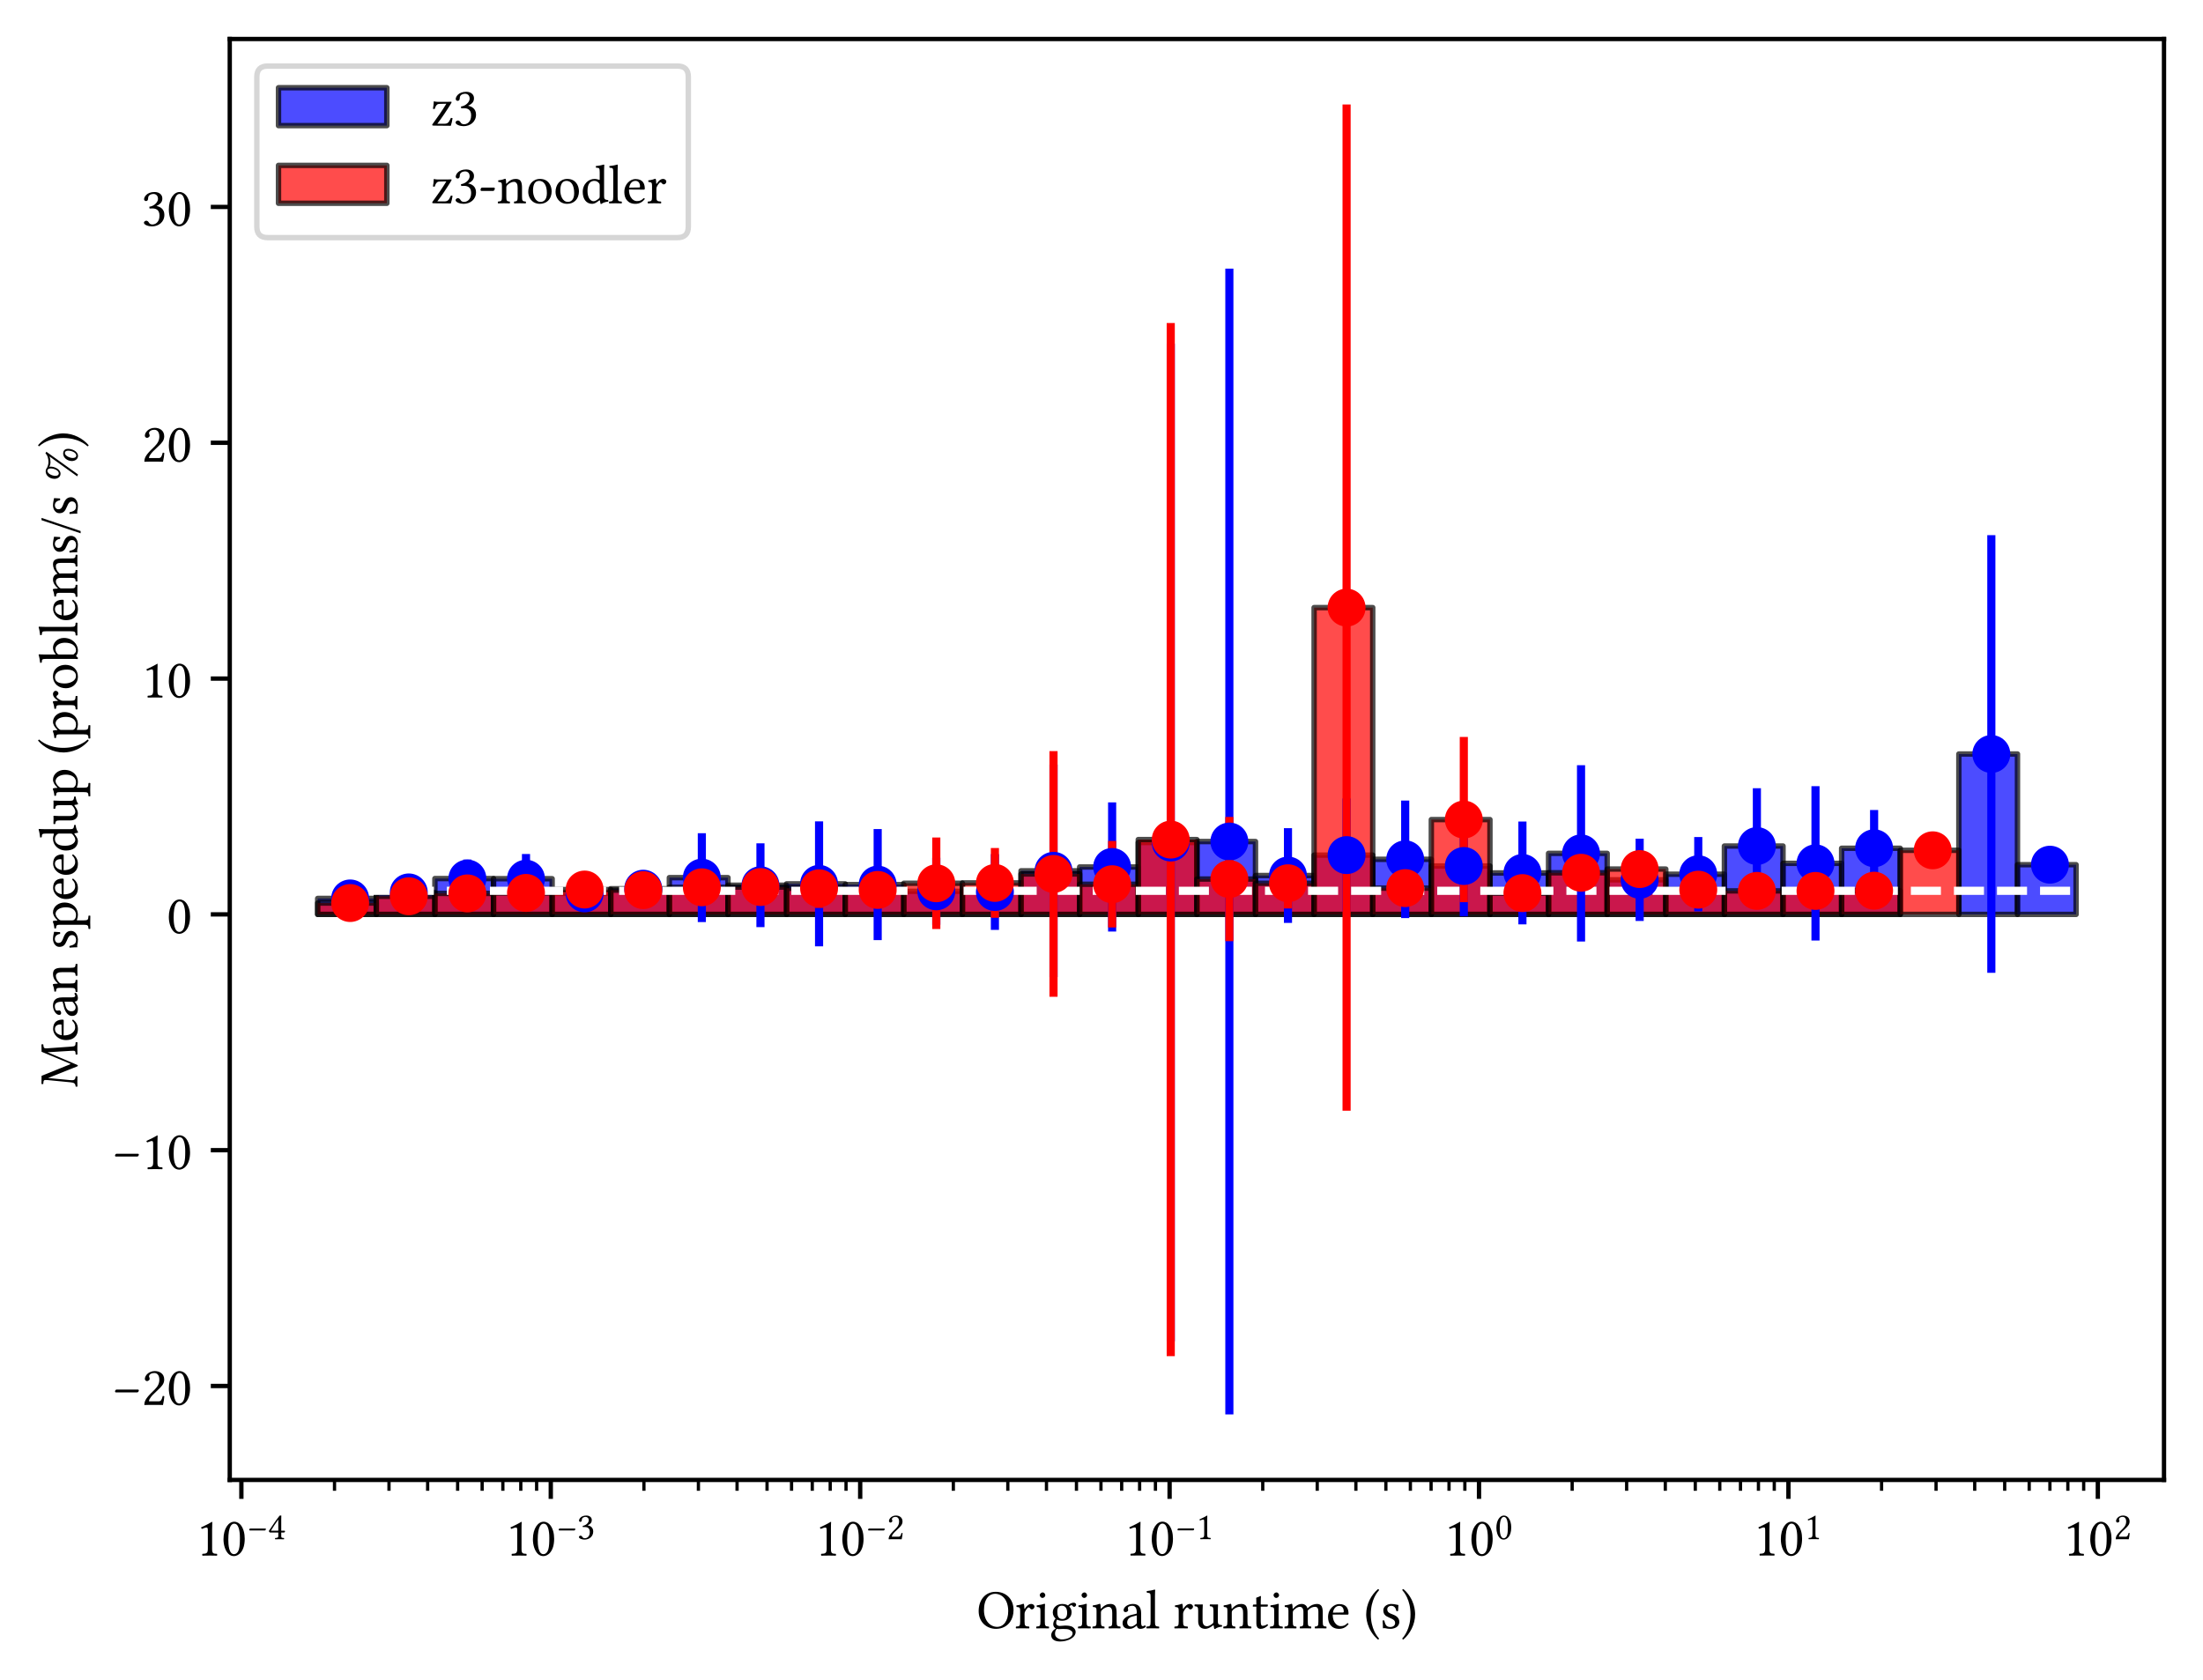 <?xml version="1.0" encoding="utf-8" standalone="no"?>
<!DOCTYPE svg PUBLIC "-//W3C//DTD SVG 1.1//EN"
  "http://www.w3.org/Graphics/SVG/1.1/DTD/svg11.dtd">
<svg xmlns:xlink="http://www.w3.org/1999/xlink" width="406.74pt" height="310.292pt" viewBox="0 0 406.74 310.292" xmlns="http://www.w3.org/2000/svg" version="1.1">
 <defs>
  <style type="text/css">*{stroke-linejoin: round; stroke-linecap: butt}</style>
 </defs>
 <g id="figure_1">
  <g id="patch_1">
   <path d="M 0 310.292 
L 406.74 310.292 
L 406.74 0 
L 0 0 
z
" style="fill: #ffffff"/>
  </g>
  <g id="axes_1">
   <g id="patch_2">
    <path d="M 42.42 273.312 
L 399.54 273.312 
L 399.54 7.2 
L 42.42 7.2 
z
" style="fill: #ffffff"/>
   </g>
   <g id="patch_3">
    <path d="M 58.653 168.867 
L 69.475 168.867 
L 69.475 165.923 
L 58.653 165.923 
z
" clip-path="url(#pcdee5bd740)" style="fill: #0000ff; opacity: 0.7; stroke: #000000; stroke-linejoin: miter"/>
   </g>
   <g id="patch_4">
    <path d="M 69.475 168.867 
L 80.297 168.867 
L 80.297 164.811 
L 69.475 164.811 
z
" clip-path="url(#pcdee5bd740)" style="fill: #0000ff; opacity: 0.7; stroke: #000000; stroke-linejoin: miter"/>
   </g>
   <g id="patch_5">
    <path d="M 80.297 168.867 
L 91.118 168.867 
L 91.118 162.25 
L 80.297 162.25 
z
" clip-path="url(#pcdee5bd740)" style="fill: #0000ff; opacity: 0.7; stroke: #000000; stroke-linejoin: miter"/>
   </g>
   <g id="patch_6">
    <path d="M 91.118 168.867 
L 101.94 168.867 
L 101.94 162.278 
L 91.118 162.278 
z
" clip-path="url(#pcdee5bd740)" style="fill: #0000ff; opacity: 0.7; stroke: #000000; stroke-linejoin: miter"/>
   </g>
   <g id="patch_7">
    <path d="M 101.94 168.867 
L 112.762 168.867 
L 112.762 164.983 
L 101.94 164.983 
z
" clip-path="url(#pcdee5bd740)" style="fill: #0000ff; opacity: 0.7; stroke: #000000; stroke-linejoin: miter"/>
   </g>
   <g id="patch_8">
    <path d="M 112.762 168.867 
L 123.584 168.867 
L 123.584 164.125 
L 112.762 164.125 
z
" clip-path="url(#pcdee5bd740)" style="fill: #0000ff; opacity: 0.7; stroke: #000000; stroke-linejoin: miter"/>
   </g>
   <g id="patch_9">
    <path d="M 123.584 168.867 
L 134.406 168.867 
L 134.406 162.082 
L 123.584 162.082 
z
" clip-path="url(#pcdee5bd740)" style="fill: #0000ff; opacity: 0.7; stroke: #000000; stroke-linejoin: miter"/>
   </g>
   <g id="patch_10">
    <path d="M 134.406 168.867 
L 145.228 168.867 
L 145.228 163.479 
L 134.406 163.479 
z
" clip-path="url(#pcdee5bd740)" style="fill: #0000ff; opacity: 0.7; stroke: #000000; stroke-linejoin: miter"/>
   </g>
   <g id="patch_11">
    <path d="M 145.228 168.867 
L 156.049 168.867 
L 156.049 163.23 
L 145.228 163.23 
z
" clip-path="url(#pcdee5bd740)" style="fill: #0000ff; opacity: 0.7; stroke: #000000; stroke-linejoin: miter"/>
   </g>
   <g id="patch_12">
    <path d="M 156.049 168.867 
L 166.871 168.867 
L 166.871 163.365 
L 156.049 163.365 
z
" clip-path="url(#pcdee5bd740)" style="fill: #0000ff; opacity: 0.7; stroke: #000000; stroke-linejoin: miter"/>
   </g>
   <g id="patch_13">
    <path d="M 166.871 168.867 
L 177.693 168.867 
L 177.693 164.606 
L 166.871 164.606 
z
" clip-path="url(#pcdee5bd740)" style="fill: #0000ff; opacity: 0.7; stroke: #000000; stroke-linejoin: miter"/>
   </g>
   <g id="patch_14">
    <path d="M 177.693 168.867 
L 188.515 168.867 
L 188.515 164.735 
L 177.693 164.735 
z
" clip-path="url(#pcdee5bd740)" style="fill: #0000ff; opacity: 0.7; stroke: #000000; stroke-linejoin: miter"/>
   </g>
   <g id="patch_15">
    <path d="M 188.515 168.867 
L 199.337 168.867 
L 199.337 160.818 
L 188.515 160.818 
z
" clip-path="url(#pcdee5bd740)" style="fill: #0000ff; opacity: 0.7; stroke: #000000; stroke-linejoin: miter"/>
   </g>
   <g id="patch_16">
    <path d="M 199.337 168.867 
L 210.158 168.867 
L 210.158 160.111 
L 199.337 160.111 
z
" clip-path="url(#pcdee5bd740)" style="fill: #0000ff; opacity: 0.7; stroke: #000000; stroke-linejoin: miter"/>
   </g>
   <g id="patch_17">
    <path d="M 210.158 168.867 
L 220.98 168.867 
L 220.98 155.593 
L 210.158 155.593 
z
" clip-path="url(#pcdee5bd740)" style="fill: #0000ff; opacity: 0.7; stroke: #000000; stroke-linejoin: miter"/>
   </g>
   <g id="patch_18">
    <path d="M 220.98 168.867 
L 231.802 168.867 
L 231.802 155.412 
L 220.98 155.412 
z
" clip-path="url(#pcdee5bd740)" style="fill: #0000ff; opacity: 0.7; stroke: #000000; stroke-linejoin: miter"/>
   </g>
   <g id="patch_19">
    <path d="M 231.802 168.867 
L 242.624 168.867 
L 242.624 161.692 
L 231.802 161.692 
z
" clip-path="url(#pcdee5bd740)" style="fill: #0000ff; opacity: 0.7; stroke: #000000; stroke-linejoin: miter"/>
   </g>
   <g id="patch_20">
    <path d="M 242.624 168.867 
L 253.446 168.867 
L 253.446 157.921 
L 242.624 157.921 
z
" clip-path="url(#pcdee5bd740)" style="fill: #0000ff; opacity: 0.7; stroke: #000000; stroke-linejoin: miter"/>
   </g>
   <g id="patch_21">
    <path d="M 253.446 168.867 
L 264.268 168.867 
L 264.268 158.698 
L 253.446 158.698 
z
" clip-path="url(#pcdee5bd740)" style="fill: #0000ff; opacity: 0.7; stroke: #000000; stroke-linejoin: miter"/>
   </g>
   <g id="patch_22">
    <path d="M 264.268 168.867 
L 275.089 168.867 
L 275.089 159.934 
L 264.268 159.934 
z
" clip-path="url(#pcdee5bd740)" style="fill: #0000ff; opacity: 0.7; stroke: #000000; stroke-linejoin: miter"/>
   </g>
   <g id="patch_23">
    <path d="M 275.089 168.867 
L 285.911 168.867 
L 285.911 161.215 
L 275.089 161.215 
z
" clip-path="url(#pcdee5bd740)" style="fill: #0000ff; opacity: 0.7; stroke: #000000; stroke-linejoin: miter"/>
   </g>
   <g id="patch_24">
    <path d="M 285.911 168.867 
L 296.733 168.867 
L 296.733 157.599 
L 285.911 157.599 
z
" clip-path="url(#pcdee5bd740)" style="fill: #0000ff; opacity: 0.7; stroke: #000000; stroke-linejoin: miter"/>
   </g>
   <g id="patch_25">
    <path d="M 296.733 168.867 
L 307.555 168.867 
L 307.555 162.483 
L 296.733 162.483 
z
" clip-path="url(#pcdee5bd740)" style="fill: #0000ff; opacity: 0.7; stroke: #000000; stroke-linejoin: miter"/>
   </g>
   <g id="patch_26">
    <path d="M 307.555 168.867 
L 318.377 168.867 
L 318.377 161.448 
L 307.555 161.448 
z
" clip-path="url(#pcdee5bd740)" style="fill: #0000ff; opacity: 0.7; stroke: #000000; stroke-linejoin: miter"/>
   </g>
   <g id="patch_27">
    <path d="M 318.377 168.867 
L 329.198 168.867 
L 329.198 156.245 
L 318.377 156.245 
z
" clip-path="url(#pcdee5bd740)" style="fill: #0000ff; opacity: 0.7; stroke: #000000; stroke-linejoin: miter"/>
   </g>
   <g id="patch_28">
    <path d="M 329.198 168.867 
L 340.02 168.867 
L 340.02 159.439 
L 329.198 159.439 
z
" clip-path="url(#pcdee5bd740)" style="fill: #0000ff; opacity: 0.7; stroke: #000000; stroke-linejoin: miter"/>
   </g>
   <g id="patch_29">
    <path d="M 340.02 168.867 
L 350.842 168.867 
L 350.842 156.657 
L 340.02 156.657 
z
" clip-path="url(#pcdee5bd740)" style="fill: #0000ff; opacity: 0.7; stroke: #000000; stroke-linejoin: miter"/>
   </g>
   <g id="patch_30">
    <path clip-path="url(#pcdee5bd740)" style="fill: #0000ff; opacity: 0.7; stroke: #000000; stroke-linejoin: miter"/>
   </g>
   <g id="patch_31">
    <path d="M 361.664 168.867 
L 372.486 168.867 
L 372.486 139.249 
L 361.664 139.249 
z
" clip-path="url(#pcdee5bd740)" style="fill: #0000ff; opacity: 0.7; stroke: #000000; stroke-linejoin: miter"/>
   </g>
   <g id="patch_32">
    <path d="M 372.486 168.867 
L 383.308 168.867 
L 383.308 159.69 
L 372.486 159.69 
z
" clip-path="url(#pcdee5bd740)" style="fill: #0000ff; opacity: 0.7; stroke: #000000; stroke-linejoin: miter"/>
   </g>
   <g id="patch_33">
    <path d="M 58.653 168.867 
L 69.475 168.867 
L 69.475 166.772 
L 58.653 166.772 
z
" clip-path="url(#pcdee5bd740)" style="fill: #ff0000; opacity: 0.7; stroke: #000000; stroke-linejoin: miter"/>
   </g>
   <g id="patch_34">
    <path d="M 69.475 168.867 
L 80.297 168.867 
L 80.297 165.523 
L 69.475 165.523 
z
" clip-path="url(#pcdee5bd740)" style="fill: #ff0000; opacity: 0.7; stroke: #000000; stroke-linejoin: miter"/>
   </g>
   <g id="patch_35">
    <path d="M 80.297 168.867 
L 91.118 168.867 
L 91.118 164.992 
L 80.297 164.992 
z
" clip-path="url(#pcdee5bd740)" style="fill: #ff0000; opacity: 0.7; stroke: #000000; stroke-linejoin: miter"/>
   </g>
   <g id="patch_36">
    <path d="M 91.118 168.867 
L 101.94 168.867 
L 101.94 164.903 
L 91.118 164.903 
z
" clip-path="url(#pcdee5bd740)" style="fill: #ff0000; opacity: 0.7; stroke: #000000; stroke-linejoin: miter"/>
   </g>
   <g id="patch_37">
    <path d="M 101.94 168.867 
L 112.762 168.867 
L 112.762 164.279 
L 101.94 164.279 
z
" clip-path="url(#pcdee5bd740)" style="fill: #ff0000; opacity: 0.7; stroke: #000000; stroke-linejoin: miter"/>
   </g>
   <g id="patch_38">
    <path d="M 112.762 168.867 
L 123.584 168.867 
L 123.584 164.387 
L 112.762 164.387 
z
" clip-path="url(#pcdee5bd740)" style="fill: #ff0000; opacity: 0.7; stroke: #000000; stroke-linejoin: miter"/>
   </g>
   <g id="patch_39">
    <path d="M 123.584 168.867 
L 134.406 168.867 
L 134.406 163.867 
L 123.584 163.867 
z
" clip-path="url(#pcdee5bd740)" style="fill: #ff0000; opacity: 0.7; stroke: #000000; stroke-linejoin: miter"/>
   </g>
   <g id="patch_40">
    <path d="M 134.406 168.867 
L 145.228 168.867 
L 145.228 163.82 
L 134.406 163.82 
z
" clip-path="url(#pcdee5bd740)" style="fill: #ff0000; opacity: 0.7; stroke: #000000; stroke-linejoin: miter"/>
   </g>
   <g id="patch_41">
    <path d="M 145.228 168.867 
L 156.049 168.867 
L 156.049 164.045 
L 145.228 164.045 
z
" clip-path="url(#pcdee5bd740)" style="fill: #ff0000; opacity: 0.7; stroke: #000000; stroke-linejoin: miter"/>
   </g>
   <g id="patch_42">
    <path d="M 156.049 168.867 
L 166.871 168.867 
L 166.871 164.353 
L 156.049 164.353 
z
" clip-path="url(#pcdee5bd740)" style="fill: #ff0000; opacity: 0.7; stroke: #000000; stroke-linejoin: miter"/>
   </g>
   <g id="patch_43">
    <path d="M 166.871 168.867 
L 177.693 168.867 
L 177.693 163.121 
L 166.871 163.121 
z
" clip-path="url(#pcdee5bd740)" style="fill: #ff0000; opacity: 0.7; stroke: #000000; stroke-linejoin: miter"/>
   </g>
   <g id="patch_44">
    <path d="M 177.693 168.867 
L 188.515 168.867 
L 188.515 163.056 
L 177.693 163.056 
z
" clip-path="url(#pcdee5bd740)" style="fill: #ff0000; opacity: 0.7; stroke: #000000; stroke-linejoin: miter"/>
   </g>
   <g id="patch_45">
    <path d="M 188.515 168.867 
L 199.337 168.867 
L 199.337 161.402 
L 188.515 161.402 
z
" clip-path="url(#pcdee5bd740)" style="fill: #ff0000; opacity: 0.7; stroke: #000000; stroke-linejoin: miter"/>
   </g>
   <g id="patch_46">
    <path d="M 199.337 168.867 
L 210.158 168.867 
L 210.158 163.301 
L 199.337 163.301 
z
" clip-path="url(#pcdee5bd740)" style="fill: #ff0000; opacity: 0.7; stroke: #000000; stroke-linejoin: miter"/>
   </g>
   <g id="patch_47">
    <path d="M 210.158 168.867 
L 220.98 168.867 
L 220.98 155.053 
L 210.158 155.053 
z
" clip-path="url(#pcdee5bd740)" style="fill: #ff0000; opacity: 0.7; stroke: #000000; stroke-linejoin: miter"/>
   </g>
   <g id="patch_48">
    <path d="M 220.98 168.867 
L 231.802 168.867 
L 231.802 162.341 
L 220.98 162.341 
z
" clip-path="url(#pcdee5bd740)" style="fill: #ff0000; opacity: 0.7; stroke: #000000; stroke-linejoin: miter"/>
   </g>
   <g id="patch_49">
    <path d="M 231.802 168.867 
L 242.624 168.867 
L 242.624 163.12 
L 231.802 163.12 
z
" clip-path="url(#pcdee5bd740)" style="fill: #ff0000; opacity: 0.7; stroke: #000000; stroke-linejoin: miter"/>
   </g>
   <g id="patch_50">
    <path d="M 242.624 168.867 
L 253.446 168.867 
L 253.446 112.211 
L 242.624 112.211 
z
" clip-path="url(#pcdee5bd740)" style="fill: #ff0000; opacity: 0.7; stroke: #000000; stroke-linejoin: miter"/>
   </g>
   <g id="patch_51">
    <path d="M 253.446 168.867 
L 264.268 168.867 
L 264.268 164.019 
L 253.446 164.019 
z
" clip-path="url(#pcdee5bd740)" style="fill: #ff0000; opacity: 0.7; stroke: #000000; stroke-linejoin: miter"/>
   </g>
   <g id="patch_52">
    <path d="M 264.268 168.867 
L 275.089 168.867 
L 275.089 151.358 
L 264.268 151.358 
z
" clip-path="url(#pcdee5bd740)" style="fill: #ff0000; opacity: 0.7; stroke: #000000; stroke-linejoin: miter"/>
   </g>
   <g id="patch_53">
    <path d="M 275.089 168.867 
L 285.911 168.867 
L 285.911 164.937 
L 275.089 164.937 
z
" clip-path="url(#pcdee5bd740)" style="fill: #ff0000; opacity: 0.7; stroke: #000000; stroke-linejoin: miter"/>
   </g>
   <g id="patch_54">
    <path d="M 285.911 168.867 
L 296.733 168.867 
L 296.733 161.182 
L 285.911 161.182 
z
" clip-path="url(#pcdee5bd740)" style="fill: #ff0000; opacity: 0.7; stroke: #000000; stroke-linejoin: miter"/>
   </g>
   <g id="patch_55">
    <path d="M 296.733 168.867 
L 307.555 168.867 
L 307.555 160.497 
L 296.733 160.497 
z
" clip-path="url(#pcdee5bd740)" style="fill: #ff0000; opacity: 0.7; stroke: #000000; stroke-linejoin: miter"/>
   </g>
   <g id="patch_56">
    <path d="M 307.555 168.867 
L 318.377 168.867 
L 318.377 164.304 
L 307.555 164.304 
z
" clip-path="url(#pcdee5bd740)" style="fill: #ff0000; opacity: 0.7; stroke: #000000; stroke-linejoin: miter"/>
   </g>
   <g id="patch_57">
    <path d="M 318.377 168.867 
L 329.198 168.867 
L 329.198 164.531 
L 318.377 164.531 
z
" clip-path="url(#pcdee5bd740)" style="fill: #ff0000; opacity: 0.7; stroke: #000000; stroke-linejoin: miter"/>
   </g>
   <g id="patch_58">
    <path d="M 329.198 168.867 
L 340.02 168.867 
L 340.02 164.537 
L 329.198 164.537 
z
" clip-path="url(#pcdee5bd740)" style="fill: #ff0000; opacity: 0.7; stroke: #000000; stroke-linejoin: miter"/>
   </g>
   <g id="patch_59">
    <path d="M 340.02 168.867 
L 350.842 168.867 
L 350.842 164.491 
L 340.02 164.491 
z
" clip-path="url(#pcdee5bd740)" style="fill: #ff0000; opacity: 0.7; stroke: #000000; stroke-linejoin: miter"/>
   </g>
   <g id="patch_60">
    <path d="M 350.842 168.867 
L 361.664 168.867 
L 361.664 157.033 
L 350.842 157.033 
z
" clip-path="url(#pcdee5bd740)" style="fill: #ff0000; opacity: 0.7; stroke: #000000; stroke-linejoin: miter"/>
   </g>
   <g id="patch_61">
    <path clip-path="url(#pcdee5bd740)" style="fill: #ff0000; opacity: 0.7; stroke: #000000; stroke-linejoin: miter"/>
   </g>
   <g id="patch_62">
    <path clip-path="url(#pcdee5bd740)" style="fill: #ff0000; opacity: 0.7; stroke: #000000; stroke-linejoin: miter"/>
   </g>
   <g id="matplotlib.axis_1">
    <g id="xtick_1">
     <g id="line2d_1">
      <defs>
       <path id="m6528cec05a" d="M 0 0 
L 0 3.5 
" style="stroke: #000000; stroke-width: 0.8"/>
      </defs>
      <g>
       <use xlink:href="#m6528cec05a" x="44.564" y="273.312" style="stroke: #000000; stroke-width: 0.8"/>
      </g>
     </g>
     <g id="text_1">
      <!-- $\mathdefault{10^{-4}}$ -->
      <g transform="translate(36.214 287.292) scale(0.1 -0.1)">
       <defs>
        <path id="LibertinusSerif-Regular-31" d="M 1843 781 
L 1843 3002 
C 1843 3386 1850 3776 1862 3859 
C 1862 3891 1850 3891 1824 3891 
C 1472 3674 1133 3514 570 3251 
C 582 3181 608 3117 666 3078 
C 960 3200 1101 3238 1222 3238 
C 1331 3238 1350 3085 1350 2867 
L 1350 781 
C 1350 250 1178 218 730 198 
C 691 160 691 26 730 -13 
C 1043 -6 1274 0 1619 0 
C 1926 0 2080 -6 2400 -13 
C 2438 26 2438 160 2400 198 
C 1952 218 1843 250 1843 781 
z
" transform="scale(0.016)"/>
        <path id="LibertinusSerif-Regular-30" d="M 1459 -64 
C 1952 -64 2701 435 2701 1939 
C 2701 2573 2547 3117 2266 3488 
C 2099 3712 1830 3904 1485 3904 
C 851 3904 250 3149 250 1882 
C 250 1197 461 557 813 205 
C 992 26 1210 -64 1459 -64 
z
M 1485 3680 
C 1594 3680 1696 3642 1773 3571 
C 1971 3405 2144 2918 2144 2061 
C 2144 1472 2125 1069 2035 742 
C 1894 218 1581 160 1466 160 
C 870 160 806 1254 806 1811 
C 806 3386 1197 3680 1485 3680 
z
" transform="scale(0.016)"/>
        <path id="LibertinusSerif-Regular-2212" d="M 2963 1446 
C 3046 1446 3136 1594 3136 1658 
C 3136 1709 3110 1766 3046 1766 
L 544 1766 
C 467 1766 384 1645 384 1549 
C 384 1498 422 1446 480 1446 
L 2963 1446 
z
" transform="scale(0.016)"/>
        <path id="LibertinusSerif-Regular-34" d="M 2752 1402 
L 2221 1402 
L 2221 3270 
C 2221 3590 2221 3840 2234 3891 
L 2221 3904 
L 2016 3904 
C 1971 3904 1939 3866 1914 3834 
C 1510 3341 768 2285 179 1370 
C 198 1274 237 1101 429 1101 
L 1734 1101 
L 1734 512 
C 1734 218 1491 218 1216 198 
C 1178 160 1178 26 1216 -13 
C 1421 -6 1677 0 1971 0 
C 2221 0 2464 -6 2669 -13 
C 2707 26 2707 160 2669 198 
C 2355 224 2221 211 2221 512 
L 2221 1101 
L 2662 1101 
C 2752 1101 2848 1222 2848 1299 
C 2848 1363 2822 1402 2752 1402 
z
M 1734 3245 
L 1734 1402 
L 512 1402 
C 838 1926 1293 2643 1734 3245 
z
" transform="scale(0.016)"/>
       </defs>
       <use xlink:href="#LibertinusSerif-Regular-31" transform="translate(0 0.134)"/>
       <use xlink:href="#LibertinusSerif-Regular-30" transform="translate(46.5 0.134)"/>
       <use xlink:href="#LibertinusSerif-Regular-2212" transform="translate(93.754 30.3) scale(0.7)"/>
       <use xlink:href="#LibertinusSerif-Regular-34" transform="translate(132.254 30.3) scale(0.7)"/>
      </g>
     </g>
    </g>
    <g id="xtick_2">
     <g id="line2d_2">
      <g>
       <use xlink:href="#m6528cec05a" x="101.691" y="273.312" style="stroke: #000000; stroke-width: 0.8"/>
      </g>
     </g>
     <g id="text_2">
      <!-- $\mathdefault{10^{-3}}$ -->
      <g transform="translate(93.341 287.292) scale(0.1 -0.1)">
       <defs>
        <path id="LibertinusSerif-Regular-33" d="M 1376 3680 
C 1651 3680 1907 3514 1907 3104 
C 1907 2784 1536 2291 902 2202 
L 934 1997 
C 1043 2010 1158 2010 1242 2010 
C 1606 2010 2080 1907 2080 1184 
C 2080 333 1510 160 1286 160 
C 960 160 902 307 826 422 
C 762 512 678 589 550 589 
C 416 589 282 467 282 365 
C 282 109 819 -64 1203 -64 
C 1965 -64 2643 429 2643 1274 
C 2643 1971 2118 2221 1741 2285 
L 1734 2298 
C 2259 2547 2406 2810 2406 3149 
C 2406 3341 2362 3494 2208 3654 
C 2067 3795 1843 3904 1510 3904 
C 570 3904 301 3290 301 3078 
C 301 2989 365 2861 518 2861 
C 742 2861 768 3072 768 3194 
C 768 3603 1210 3680 1376 3680 
z
" transform="scale(0.016)"/>
       </defs>
       <use xlink:href="#LibertinusSerif-Regular-31" transform="translate(0 0.134)"/>
       <use xlink:href="#LibertinusSerif-Regular-30" transform="translate(46.5 0.134)"/>
       <use xlink:href="#LibertinusSerif-Regular-2212" transform="translate(93.754 30.3) scale(0.7)"/>
       <use xlink:href="#LibertinusSerif-Regular-33" transform="translate(132.254 30.3) scale(0.7)"/>
      </g>
     </g>
    </g>
    <g id="xtick_3">
     <g id="line2d_3">
      <g>
       <use xlink:href="#m6528cec05a" x="158.817" y="273.312" style="stroke: #000000; stroke-width: 0.8"/>
      </g>
     </g>
     <g id="text_3">
      <!-- $\mathdefault{10^{-2}}$ -->
      <g transform="translate(150.467 287.292) scale(0.1 -0.1)">
       <defs>
        <path id="LibertinusSerif-Regular-32" d="M 390 2995 
C 390 2861 512 2746 646 2746 
C 755 2746 947 2861 947 3002 
C 947 3053 934 3091 922 3136 
C 909 3181 870 3238 870 3290 
C 870 3450 1037 3680 1504 3680 
C 1734 3680 2061 3520 2061 2906 
C 2061 2496 1914 2163 1536 1779 
L 1062 1312 
C 435 672 333 365 333 -13 
C 333 -13 659 0 864 0 
L 1984 0 
C 2189 0 2483 -13 2483 -13 
C 2566 326 2630 806 2637 998 
C 2598 1030 2515 1043 2451 1030 
C 2342 576 2234 416 2003 416 
L 864 416 
C 864 723 1306 1158 1338 1190 
L 1984 1811 
C 2349 2163 2624 2445 2624 2931 
C 2624 3622 2061 3904 1542 3904 
C 832 3904 390 3379 390 2995 
z
" transform="scale(0.016)"/>
       </defs>
       <use xlink:href="#LibertinusSerif-Regular-31" transform="translate(0 0.134)"/>
       <use xlink:href="#LibertinusSerif-Regular-30" transform="translate(46.5 0.134)"/>
       <use xlink:href="#LibertinusSerif-Regular-2212" transform="translate(93.754 30.3) scale(0.7)"/>
       <use xlink:href="#LibertinusSerif-Regular-32" transform="translate(132.254 30.3) scale(0.7)"/>
      </g>
     </g>
    </g>
    <g id="xtick_4">
     <g id="line2d_4">
      <g>
       <use xlink:href="#m6528cec05a" x="215.944" y="273.312" style="stroke: #000000; stroke-width: 0.8"/>
      </g>
     </g>
     <g id="text_4">
      <!-- $\mathdefault{10^{-1}}$ -->
      <g transform="translate(207.594 287.292) scale(0.1 -0.1)">
       <use xlink:href="#LibertinusSerif-Regular-31" transform="translate(0 0.277)"/>
       <use xlink:href="#LibertinusSerif-Regular-30" transform="translate(46.5 0.277)"/>
       <use xlink:href="#LibertinusSerif-Regular-2212" transform="translate(93.754 30.442) scale(0.7)"/>
       <use xlink:href="#LibertinusSerif-Regular-31" transform="translate(132.254 30.442) scale(0.7)"/>
      </g>
     </g>
    </g>
    <g id="xtick_5">
     <g id="line2d_5">
      <g>
       <use xlink:href="#m6528cec05a" x="273.07" y="273.312" style="stroke: #000000; stroke-width: 0.8"/>
      </g>
     </g>
     <g id="text_5">
      <!-- $\mathdefault{10^{0}}$ -->
      <g transform="translate(266.62 287.292) scale(0.1 -0.1)">
       <use xlink:href="#LibertinusSerif-Regular-31" transform="translate(0 0.134)"/>
       <use xlink:href="#LibertinusSerif-Regular-30" transform="translate(46.5 0.134)"/>
       <use xlink:href="#LibertinusSerif-Regular-30" transform="translate(93.754 30.3) scale(0.7)"/>
      </g>
     </g>
    </g>
    <g id="xtick_6">
     <g id="line2d_6">
      <g>
       <use xlink:href="#m6528cec05a" x="330.197" y="273.312" style="stroke: #000000; stroke-width: 0.8"/>
      </g>
     </g>
     <g id="text_6">
      <!-- $\mathdefault{10^{1}}$ -->
      <g transform="translate(323.747 287.292) scale(0.1 -0.1)">
       <use xlink:href="#LibertinusSerif-Regular-31" transform="translate(0 0.277)"/>
       <use xlink:href="#LibertinusSerif-Regular-30" transform="translate(46.5 0.277)"/>
       <use xlink:href="#LibertinusSerif-Regular-31" transform="translate(93.754 30.442) scale(0.7)"/>
      </g>
     </g>
    </g>
    <g id="xtick_7">
     <g id="line2d_7">
      <g>
       <use xlink:href="#m6528cec05a" x="387.324" y="273.312" style="stroke: #000000; stroke-width: 0.8"/>
      </g>
     </g>
     <g id="text_7">
      <!-- $\mathdefault{10^{2}}$ -->
      <g transform="translate(380.874 287.292) scale(0.1 -0.1)">
       <use xlink:href="#LibertinusSerif-Regular-31" transform="translate(0 0.134)"/>
       <use xlink:href="#LibertinusSerif-Regular-30" transform="translate(46.5 0.134)"/>
       <use xlink:href="#LibertinusSerif-Regular-32" transform="translate(93.754 30.3) scale(0.7)"/>
      </g>
     </g>
    </g>
    <g id="xtick_8">
     <g id="line2d_8">
      <defs>
       <path id="mb260a8a86c" d="M 0 0 
L 0 2 
" style="stroke: #000000; stroke-width: 0.6"/>
      </defs>
      <g>
       <use xlink:href="#mb260a8a86c" x="61.761" y="273.312" style="stroke: #000000; stroke-width: 0.6"/>
      </g>
     </g>
    </g>
    <g id="xtick_9">
     <g id="line2d_9">
      <g>
       <use xlink:href="#mb260a8a86c" x="71.82" y="273.312" style="stroke: #000000; stroke-width: 0.6"/>
      </g>
     </g>
    </g>
    <g id="xtick_10">
     <g id="line2d_10">
      <g>
       <use xlink:href="#mb260a8a86c" x="78.958" y="273.312" style="stroke: #000000; stroke-width: 0.6"/>
      </g>
     </g>
    </g>
    <g id="xtick_11">
     <g id="line2d_11">
      <g>
       <use xlink:href="#mb260a8a86c" x="84.494" y="273.312" style="stroke: #000000; stroke-width: 0.6"/>
      </g>
     </g>
    </g>
    <g id="xtick_12">
     <g id="line2d_12">
      <g>
       <use xlink:href="#mb260a8a86c" x="89.017" y="273.312" style="stroke: #000000; stroke-width: 0.6"/>
      </g>
     </g>
    </g>
    <g id="xtick_13">
     <g id="line2d_13">
      <g>
       <use xlink:href="#mb260a8a86c" x="92.842" y="273.312" style="stroke: #000000; stroke-width: 0.6"/>
      </g>
     </g>
    </g>
    <g id="xtick_14">
     <g id="line2d_14">
      <g>
       <use xlink:href="#mb260a8a86c" x="96.154" y="273.312" style="stroke: #000000; stroke-width: 0.6"/>
      </g>
     </g>
    </g>
    <g id="xtick_15">
     <g id="line2d_15">
      <g>
       <use xlink:href="#mb260a8a86c" x="99.077" y="273.312" style="stroke: #000000; stroke-width: 0.6"/>
      </g>
     </g>
    </g>
    <g id="xtick_16">
     <g id="line2d_16">
      <g>
       <use xlink:href="#mb260a8a86c" x="118.887" y="273.312" style="stroke: #000000; stroke-width: 0.6"/>
      </g>
     </g>
    </g>
    <g id="xtick_17">
     <g id="line2d_17">
      <g>
       <use xlink:href="#mb260a8a86c" x="128.947" y="273.312" style="stroke: #000000; stroke-width: 0.6"/>
      </g>
     </g>
    </g>
    <g id="xtick_18">
     <g id="line2d_18">
      <g>
       <use xlink:href="#mb260a8a86c" x="136.084" y="273.312" style="stroke: #000000; stroke-width: 0.6"/>
      </g>
     </g>
    </g>
    <g id="xtick_19">
     <g id="line2d_19">
      <g>
       <use xlink:href="#mb260a8a86c" x="141.62" y="273.312" style="stroke: #000000; stroke-width: 0.6"/>
      </g>
     </g>
    </g>
    <g id="xtick_20">
     <g id="line2d_20">
      <g>
       <use xlink:href="#mb260a8a86c" x="146.144" y="273.312" style="stroke: #000000; stroke-width: 0.6"/>
      </g>
     </g>
    </g>
    <g id="xtick_21">
     <g id="line2d_21">
      <g>
       <use xlink:href="#mb260a8a86c" x="149.968" y="273.312" style="stroke: #000000; stroke-width: 0.6"/>
      </g>
     </g>
    </g>
    <g id="xtick_22">
     <g id="line2d_22">
      <g>
       <use xlink:href="#mb260a8a86c" x="153.281" y="273.312" style="stroke: #000000; stroke-width: 0.6"/>
      </g>
     </g>
    </g>
    <g id="xtick_23">
     <g id="line2d_23">
      <g>
       <use xlink:href="#mb260a8a86c" x="156.203" y="273.312" style="stroke: #000000; stroke-width: 0.6"/>
      </g>
     </g>
    </g>
    <g id="xtick_24">
     <g id="line2d_24">
      <g>
       <use xlink:href="#mb260a8a86c" x="176.014" y="273.312" style="stroke: #000000; stroke-width: 0.6"/>
      </g>
     </g>
    </g>
    <g id="xtick_25">
     <g id="line2d_25">
      <g>
       <use xlink:href="#mb260a8a86c" x="186.074" y="273.312" style="stroke: #000000; stroke-width: 0.6"/>
      </g>
     </g>
    </g>
    <g id="xtick_26">
     <g id="line2d_26">
      <g>
       <use xlink:href="#mb260a8a86c" x="193.211" y="273.312" style="stroke: #000000; stroke-width: 0.6"/>
      </g>
     </g>
    </g>
    <g id="xtick_27">
     <g id="line2d_27">
      <g>
       <use xlink:href="#mb260a8a86c" x="198.747" y="273.312" style="stroke: #000000; stroke-width: 0.6"/>
      </g>
     </g>
    </g>
    <g id="xtick_28">
     <g id="line2d_28">
      <g>
       <use xlink:href="#mb260a8a86c" x="203.27" y="273.312" style="stroke: #000000; stroke-width: 0.6"/>
      </g>
     </g>
    </g>
    <g id="xtick_29">
     <g id="line2d_29">
      <g>
       <use xlink:href="#mb260a8a86c" x="207.095" y="273.312" style="stroke: #000000; stroke-width: 0.6"/>
      </g>
     </g>
    </g>
    <g id="xtick_30">
     <g id="line2d_30">
      <g>
       <use xlink:href="#mb260a8a86c" x="210.408" y="273.312" style="stroke: #000000; stroke-width: 0.6"/>
      </g>
     </g>
    </g>
    <g id="xtick_31">
     <g id="line2d_31">
      <g>
       <use xlink:href="#mb260a8a86c" x="213.33" y="273.312" style="stroke: #000000; stroke-width: 0.6"/>
      </g>
     </g>
    </g>
    <g id="xtick_32">
     <g id="line2d_32">
      <g>
       <use xlink:href="#mb260a8a86c" x="233.141" y="273.312" style="stroke: #000000; stroke-width: 0.6"/>
      </g>
     </g>
    </g>
    <g id="xtick_33">
     <g id="line2d_33">
      <g>
       <use xlink:href="#mb260a8a86c" x="243.2" y="273.312" style="stroke: #000000; stroke-width: 0.6"/>
      </g>
     </g>
    </g>
    <g id="xtick_34">
     <g id="line2d_34">
      <g>
       <use xlink:href="#mb260a8a86c" x="250.337" y="273.312" style="stroke: #000000; stroke-width: 0.6"/>
      </g>
     </g>
    </g>
    <g id="xtick_35">
     <g id="line2d_35">
      <g>
       <use xlink:href="#mb260a8a86c" x="255.874" y="273.312" style="stroke: #000000; stroke-width: 0.6"/>
      </g>
     </g>
    </g>
    <g id="xtick_36">
     <g id="line2d_36">
      <g>
       <use xlink:href="#mb260a8a86c" x="260.397" y="273.312" style="stroke: #000000; stroke-width: 0.6"/>
      </g>
     </g>
    </g>
    <g id="xtick_37">
     <g id="line2d_37">
      <g>
       <use xlink:href="#mb260a8a86c" x="264.221" y="273.312" style="stroke: #000000; stroke-width: 0.6"/>
      </g>
     </g>
    </g>
    <g id="xtick_38">
     <g id="line2d_38">
      <g>
       <use xlink:href="#mb260a8a86c" x="267.534" y="273.312" style="stroke: #000000; stroke-width: 0.6"/>
      </g>
     </g>
    </g>
    <g id="xtick_39">
     <g id="line2d_39">
      <g>
       <use xlink:href="#mb260a8a86c" x="270.456" y="273.312" style="stroke: #000000; stroke-width: 0.6"/>
      </g>
     </g>
    </g>
    <g id="xtick_40">
     <g id="line2d_40">
      <g>
       <use xlink:href="#mb260a8a86c" x="290.267" y="273.312" style="stroke: #000000; stroke-width: 0.6"/>
      </g>
     </g>
    </g>
    <g id="xtick_41">
     <g id="line2d_41">
      <g>
       <use xlink:href="#mb260a8a86c" x="300.327" y="273.312" style="stroke: #000000; stroke-width: 0.6"/>
      </g>
     </g>
    </g>
    <g id="xtick_42">
     <g id="line2d_42">
      <g>
       <use xlink:href="#mb260a8a86c" x="307.464" y="273.312" style="stroke: #000000; stroke-width: 0.6"/>
      </g>
     </g>
    </g>
    <g id="xtick_43">
     <g id="line2d_43">
      <g>
       <use xlink:href="#mb260a8a86c" x="313" y="273.312" style="stroke: #000000; stroke-width: 0.6"/>
      </g>
     </g>
    </g>
    <g id="xtick_44">
     <g id="line2d_44">
      <g>
       <use xlink:href="#mb260a8a86c" x="317.524" y="273.312" style="stroke: #000000; stroke-width: 0.6"/>
      </g>
     </g>
    </g>
    <g id="xtick_45">
     <g id="line2d_45">
      <g>
       <use xlink:href="#mb260a8a86c" x="321.348" y="273.312" style="stroke: #000000; stroke-width: 0.6"/>
      </g>
     </g>
    </g>
    <g id="xtick_46">
     <g id="line2d_46">
      <g>
       <use xlink:href="#mb260a8a86c" x="324.661" y="273.312" style="stroke: #000000; stroke-width: 0.6"/>
      </g>
     </g>
    </g>
    <g id="xtick_47">
     <g id="line2d_47">
      <g>
       <use xlink:href="#mb260a8a86c" x="327.583" y="273.312" style="stroke: #000000; stroke-width: 0.6"/>
      </g>
     </g>
    </g>
    <g id="xtick_48">
     <g id="line2d_48">
      <g>
       <use xlink:href="#mb260a8a86c" x="347.394" y="273.312" style="stroke: #000000; stroke-width: 0.6"/>
      </g>
     </g>
    </g>
    <g id="xtick_49">
     <g id="line2d_49">
      <g>
       <use xlink:href="#mb260a8a86c" x="357.453" y="273.312" style="stroke: #000000; stroke-width: 0.6"/>
      </g>
     </g>
    </g>
    <g id="xtick_50">
     <g id="line2d_50">
      <g>
       <use xlink:href="#mb260a8a86c" x="364.591" y="273.312" style="stroke: #000000; stroke-width: 0.6"/>
      </g>
     </g>
    </g>
    <g id="xtick_51">
     <g id="line2d_51">
      <g>
       <use xlink:href="#mb260a8a86c" x="370.127" y="273.312" style="stroke: #000000; stroke-width: 0.6"/>
      </g>
     </g>
    </g>
    <g id="xtick_52">
     <g id="line2d_52">
      <g>
       <use xlink:href="#mb260a8a86c" x="374.65" y="273.312" style="stroke: #000000; stroke-width: 0.6"/>
      </g>
     </g>
    </g>
    <g id="xtick_53">
     <g id="line2d_53">
      <g>
       <use xlink:href="#mb260a8a86c" x="378.475" y="273.312" style="stroke: #000000; stroke-width: 0.6"/>
      </g>
     </g>
    </g>
    <g id="xtick_54">
     <g id="line2d_54">
      <g>
       <use xlink:href="#mb260a8a86c" x="381.787" y="273.312" style="stroke: #000000; stroke-width: 0.6"/>
      </g>
     </g>
    </g>
    <g id="xtick_55">
     <g id="line2d_55">
      <g>
       <use xlink:href="#mb260a8a86c" x="384.71" y="273.312" style="stroke: #000000; stroke-width: 0.6"/>
      </g>
     </g>
    </g>
    <g id="text_8">
     <!-- Original runtime (s) -->
     <g transform="translate(180.311 300.712) scale(0.1 -0.1)">
      <defs>
       <path id="LibertinusSerif-Regular-4f" d="M 4262 2106 
C 4262 3430 3347 4211 2202 4211 
C 960 4211 237 3226 237 1984 
C 237 723 1152 -64 2240 -64 
C 2950 -64 3514 243 3866 742 
C 4122 1107 4262 1568 4262 2106 
z
M 2118 3981 
C 2963 3981 3648 3277 3648 1984 
C 3648 838 3098 166 2368 166 
C 1587 166 851 864 851 2093 
C 851 3437 1485 3981 2118 3981 
z
" transform="scale(0.016)"/>
       <path id="LibertinusSerif-Regular-72" d="M 1126 2291 
C 1114 2547 1107 2714 1075 2778 
C 1062 2810 1050 2829 998 2829 
C 819 2758 653 2701 211 2643 
C 198 2605 211 2502 224 2464 
C 570 2432 640 2400 640 2029 
L 640 781 
C 640 250 563 224 166 198 
C 128 160 128 26 166 -13 
C 390 -6 640 0 896 0 
C 1152 0 1446 -6 1670 -13 
C 1709 26 1709 160 1670 198 
C 1222 230 1146 250 1146 781 
L 1146 1670 
C 1146 1837 1222 1984 1299 2099 
C 1370 2202 1517 2413 1594 2413 
C 1651 2413 1709 2400 1760 2330 
C 1805 2266 1882 2182 1990 2182 
C 2144 2182 2291 2342 2291 2502 
C 2291 2624 2176 2810 1907 2810 
C 1606 2810 1344 2528 1197 2278 
C 1158 2208 1126 2259 1126 2291 
z
" transform="scale(0.016)"/>
       <path id="LibertinusSerif-Regular-69" d="M 1158 781 
L 1158 2054 
C 1158 2374 1184 2784 1184 2784 
C 1184 2810 1152 2829 1101 2829 
C 922 2758 666 2701 224 2643 
C 211 2605 224 2502 237 2464 
C 589 2432 653 2394 653 2029 
L 653 781 
C 653 250 582 230 192 198 
C 154 160 154 26 192 -13 
C 403 -6 653 0 909 0 
C 1165 0 1408 -6 1619 -13 
C 1658 26 1658 160 1619 198 
C 1229 224 1158 250 1158 781 
z
M 576 3834 
C 576 3667 730 3501 883 3501 
C 1062 3501 1216 3674 1216 3808 
C 1216 3962 1082 4141 909 4141 
C 755 4141 576 3987 576 3834 
z
" transform="scale(0.016)"/>
       <path id="LibertinusSerif-Regular-67" d="M 2842 2477 
C 2963 2477 3078 2592 3078 2720 
C 3078 2854 2957 2957 2784 2957 
C 2618 2957 2310 2848 2144 2630 
C 2067 2682 1856 2810 1478 2810 
C 909 2810 384 2426 384 1837 
C 384 1491 538 1293 717 1120 
C 538 966 435 691 435 474 
C 435 243 563 64 730 -19 
C 384 -224 205 -518 205 -794 
C 205 -1350 730 -1523 1222 -1523 
C 2086 -1523 3021 -1107 3021 -416 
C 3021 -211 2925 -51 2739 102 
C 2490 307 2042 314 1805 314 
C 1690 314 1530 301 1376 282 
C 1280 275 1216 269 1184 269 
C 998 269 774 358 774 634 
C 774 762 813 896 890 1005 
C 1043 915 1222 870 1472 870 
C 2035 870 2554 1222 2554 1850 
C 2554 2150 2464 2323 2278 2515 
C 2323 2579 2451 2669 2534 2669 
C 2579 2669 2624 2650 2662 2592 
C 2688 2541 2771 2477 2842 2477 
z
M 845 -64 
C 915 -83 1018 -96 1101 -96 
C 1299 -96 1478 -77 1568 -77 
C 1888 -77 2157 -83 2342 -186 
C 2592 -326 2669 -416 2669 -582 
C 2669 -1043 1990 -1286 1414 -1286 
C 1184 -1286 646 -1101 646 -666 
C 646 -448 659 -288 845 -64 
z
M 2042 1786 
C 2042 1190 1741 1069 1504 1069 
C 966 1069 909 1523 909 1933 
C 909 2381 1069 2611 1421 2611 
C 1824 2611 2042 2317 2042 1786 
z
" transform="scale(0.016)"/>
       <path id="LibertinusSerif-Regular-6e" d="M 1178 2291 
C 1139 2246 1101 2234 1101 2291 
C 1094 2464 1082 2714 1050 2778 
C 1037 2810 1024 2829 973 2829 
C 794 2758 627 2701 186 2643 
C 173 2605 186 2502 198 2464 
C 544 2432 614 2400 614 2029 
L 614 781 
C 614 256 550 230 166 198 
C 128 160 128 26 166 -13 
C 358 -6 614 0 870 0 
C 1126 0 1318 -6 1510 -13 
C 1549 26 1549 160 1510 198 
C 1184 230 1120 256 1120 781 
L 1120 1830 
C 1120 1965 1178 2042 1229 2099 
C 1472 2336 1760 2477 2010 2477 
C 2138 2477 2272 2394 2349 2246 
C 2413 2118 2426 1946 2426 1754 
L 2426 781 
C 2426 256 2362 230 2029 198 
C 1997 160 1997 26 2029 -13 
C 2221 -6 2426 0 2682 0 
C 2938 0 3168 -6 3360 -13 
C 3392 26 3392 160 3360 198 
C 3002 230 2931 256 2931 781 
L 2931 1734 
C 2931 2086 2906 2394 2758 2592 
C 2650 2733 2451 2810 2227 2810 
C 1914 2810 1555 2726 1178 2291 
z
" transform="scale(0.016)"/>
       <path id="LibertinusSerif-Regular-61" d="M 1875 307 
C 1914 109 1984 -64 2304 -64 
C 2547 -64 2778 45 2912 173 
C 2899 250 2874 307 2803 346 
C 2758 307 2650 243 2566 243 
C 2381 243 2374 493 2374 787 
L 2374 1728 
C 2374 2637 1875 2810 1408 2810 
C 883 2810 352 2464 352 2099 
C 352 1946 429 1869 576 1869 
C 762 1869 877 2003 877 2086 
C 877 2131 870 2176 858 2202 
C 851 2221 845 2259 845 2330 
C 845 2528 1114 2598 1357 2598 
C 1574 2598 1875 2490 1875 1766 
C 1875 1722 1856 1696 1837 1690 
L 1286 1555 
C 672 1402 230 1062 230 627 
C 230 102 589 -64 1037 -64 
C 1261 -64 1453 -13 1734 205 
L 1862 307 
L 1875 307 
z
M 1875 1491 
L 1875 646 
C 1875 563 1837 518 1786 480 
C 1619 346 1402 198 1222 198 
C 902 198 762 454 762 653 
C 762 941 896 1235 1370 1357 
L 1875 1491 
z
" transform="scale(0.016)"/>
       <path id="LibertinusSerif-Regular-6c" d="M 608 781 
C 608 250 538 218 147 198 
C 109 160 109 26 147 -13 
C 371 -6 608 0 864 0 
C 1120 0 1363 -6 1574 -13 
C 1613 26 1613 160 1574 198 
C 1184 218 1114 250 1114 781 
L 1114 3731 
C 1114 4147 1139 4403 1139 4403 
C 1139 4448 1114 4467 1056 4467 
C 896 4403 416 4314 160 4294 
C 147 4243 160 4141 198 4102 
C 570 4077 608 4058 608 3578 
L 608 781 
z
" transform="scale(0.016)"/>
       <path id="LibertinusSerif-Regular-20" transform="scale(0.016)"/>
       <path id="LibertinusSerif-Regular-75" d="M 1389 -64 
C 1638 -64 1939 64 2253 320 
C 2285 346 2342 358 2349 314 
C 2368 154 2419 -64 2419 -64 
C 2470 -83 2502 -77 2541 -64 
C 2682 51 2906 147 3296 192 
C 3334 230 3334 326 3296 365 
C 2886 397 2829 518 2829 832 
L 2829 2061 
C 2829 2253 2854 2720 2854 2720 
C 2854 2739 2835 2758 2803 2758 
C 2771 2752 2675 2746 2579 2746 
C 2374 2746 2144 2752 1926 2758 
C 1888 2720 1888 2586 1926 2547 
C 2240 2528 2323 2451 2323 2029 
L 2323 794 
C 2323 672 2310 621 2221 544 
C 1984 339 1741 237 1581 237 
C 1389 237 1069 326 1069 896 
L 1069 2061 
C 1069 2253 1094 2720 1094 2720 
C 1094 2739 1075 2758 1043 2758 
C 1011 2752 915 2746 819 2746 
C 614 2746 384 2752 166 2758 
C 128 2720 128 2586 166 2547 
C 474 2522 563 2451 563 2035 
L 563 806 
C 563 365 755 -64 1389 -64 
z
" transform="scale(0.016)"/>
       <path id="LibertinusSerif-Regular-74" d="M 275 2746 
C 186 2746 160 2669 160 2618 
L 160 2534 
C 160 2502 166 2496 192 2496 
L 570 2496 
L 570 570 
C 570 115 768 -64 1062 -64 
C 1357 -64 1677 77 1926 358 
C 1914 422 1875 461 1811 467 
C 1645 339 1453 288 1286 288 
C 1114 288 1075 480 1075 877 
L 1075 2496 
L 1741 2496 
C 1805 2496 1894 2522 1894 2579 
L 1894 2707 
C 1894 2733 1875 2746 1843 2746 
L 1075 2746 
L 1075 2995 
C 1075 3411 1101 3667 1101 3667 
C 1101 3706 1082 3725 1050 3725 
C 1024 3725 966 3699 909 3667 
C 838 3629 774 3597 691 3578 
C 614 3552 550 3533 550 3488 
C 550 3411 570 3456 570 2746 
L 275 2746 
z
" transform="scale(0.016)"/>
       <path id="LibertinusSerif-Regular-6d" d="M 1088 2291 
C 1082 2483 1069 2714 1037 2778 
C 1024 2810 1011 2829 960 2829 
C 781 2758 614 2701 173 2643 
C 160 2605 173 2502 186 2464 
C 531 2432 602 2400 602 2029 
L 602 781 
C 602 256 518 224 166 198 
C 128 160 128 26 166 -13 
C 358 -6 602 0 858 0 
C 1114 0 1312 -6 1504 -13 
C 1542 26 1542 160 1504 198 
C 1178 230 1107 256 1107 781 
L 1107 1830 
C 1107 1965 1165 2042 1216 2099 
C 1472 2349 1709 2477 1907 2477 
C 2150 2477 2330 2323 2330 1894 
L 2330 781 
C 2330 256 2278 224 1933 198 
C 1901 160 1901 26 1933 -13 
C 2093 -6 2330 0 2586 0 
C 2842 0 3053 -6 3213 -13 
C 3245 26 3245 160 3213 198 
C 2893 224 2835 256 2835 781 
L 2835 1798 
C 2835 1888 2835 1978 2829 2054 
C 3136 2394 3424 2477 3674 2477 
C 3917 2477 4058 2336 4058 1907 
L 4058 781 
C 4058 256 3994 224 3661 198 
C 3629 160 3629 26 3661 -13 
C 3821 -6 4058 0 4314 0 
C 4570 0 4794 -6 4973 -13 
C 5005 26 5005 160 4973 198 
C 4621 224 4563 256 4563 781 
L 4563 1792 
C 4563 2362 4467 2810 3904 2810 
C 3578 2810 3181 2688 2848 2336 
C 2829 2317 2790 2285 2778 2342 
C 2720 2605 2470 2810 2138 2810 
C 1766 2810 1434 2592 1165 2291 
C 1133 2259 1094 2214 1088 2291 
z
" transform="scale(0.016)"/>
       <path id="LibertinusSerif-Regular-65" d="M 2470 595 
C 2234 352 2048 250 1677 250 
C 1446 250 1178 384 979 710 
C 851 922 774 1216 774 1587 
L 2477 1574 
C 2554 1574 2598 1613 2598 1683 
C 2598 2221 2406 2797 1517 2797 
C 960 2797 237 2266 237 1293 
C 237 934 326 589 538 346 
C 755 90 1056 -64 1517 -64 
C 2003 -64 2349 160 2605 493 
C 2586 557 2547 589 2470 595 
z
M 794 1805 
C 915 2528 1363 2586 1517 2586 
C 1760 2586 2048 2451 2048 1914 
C 2048 1856 2022 1824 1952 1824 
L 794 1805 
z
" transform="scale(0.016)"/>
       <path id="LibertinusSerif-Regular-28" d="M 282 1613 
C 282 1325 307 -154 1638 -1306 
C 1702 -1293 1754 -1248 1773 -1197 
C 1562 -954 813 -70 813 1613 
C 813 3296 1568 4179 1773 4410 
C 1754 4474 1709 4518 1638 4525 
C 877 3872 282 2803 282 1613 
z
" transform="scale(0.016)"/>
       <path id="LibertinusSerif-Regular-73" d="M 307 883 
C 333 570 352 269 352 0 
C 416 13 480 19 512 19 
C 557 19 595 19 640 6 
C 813 -38 986 -64 1222 -64 
C 1581 -64 2240 109 2240 742 
C 2240 1178 1926 1434 1491 1594 
C 1107 1741 851 1837 851 2189 
C 851 2451 1082 2598 1299 2598 
C 1440 2598 1811 2547 1894 2003 
C 1933 1965 2061 1971 2099 2010 
C 2118 2240 2131 2477 2138 2688 
C 1939 2720 1632 2810 1299 2810 
C 826 2810 397 2502 397 2093 
C 397 1626 608 1427 1101 1222 
C 1632 1005 1754 870 1754 595 
C 1754 282 1446 147 1210 147 
C 960 147 819 230 755 301 
C 614 448 544 730 506 890 
C 467 928 346 922 307 883 
z
" transform="scale(0.016)"/>
       <path id="LibertinusSerif-Regular-29" d="M 1626 1613 
C 1626 1901 1600 3379 269 4531 
C 205 4518 154 4474 134 4422 
C 346 4179 1094 3296 1094 1613 
C 1094 -70 339 -954 134 -1184 
C 154 -1248 198 -1293 269 -1299 
C 1030 -646 1626 422 1626 1613 
z
" transform="scale(0.016)"/>
      </defs>
      <use xlink:href="#LibertinusSerif-Regular-4f"/>
      <use xlink:href="#LibertinusSerif-Regular-72" transform="translate(70.2 0)"/>
      <use xlink:href="#LibertinusSerif-Regular-69" transform="translate(107.4 0)"/>
      <use xlink:href="#LibertinusSerif-Regular-67" transform="translate(134.5 0)"/>
      <use xlink:href="#LibertinusSerif-Regular-69" transform="translate(184.5 0)"/>
      <use xlink:href="#LibertinusSerif-Regular-6e" transform="translate(211.6 0)"/>
      <use xlink:href="#LibertinusSerif-Regular-61" transform="translate(265.8 0)"/>
      <use xlink:href="#LibertinusSerif-Regular-6c" transform="translate(311.5 0)"/>
      <use xlink:href="#LibertinusSerif-Regular-20" transform="translate(337.9 0)"/>
      <use xlink:href="#LibertinusSerif-Regular-72" transform="translate(362.9 0)"/>
      <use xlink:href="#LibertinusSerif-Regular-75" transform="translate(400.1 0)"/>
      <use xlink:href="#LibertinusSerif-Regular-6e" transform="translate(453.2 0)"/>
      <use xlink:href="#LibertinusSerif-Regular-74" transform="translate(507.4 0)"/>
      <use xlink:href="#LibertinusSerif-Regular-69" transform="translate(539 0)"/>
      <use xlink:href="#LibertinusSerif-Regular-6d" transform="translate(566.1 0)"/>
      <use xlink:href="#LibertinusSerif-Regular-65" transform="translate(645.1 0)"/>
      <use xlink:href="#LibertinusSerif-Regular-20" transform="translate(689.8 0)"/>
      <use xlink:href="#LibertinusSerif-Regular-28" transform="translate(714.8 0)"/>
      <use xlink:href="#LibertinusSerif-Regular-73" transform="translate(744.6 0)"/>
      <use xlink:href="#LibertinusSerif-Regular-29" transform="translate(783.6 0)"/>
     </g>
    </g>
   </g>
   <g id="matplotlib.axis_2">
    <g id="ytick_1">
     <g id="line2d_56">
      <defs>
       <path id="m8b25720c12" d="M 0 0 
L -3.5 0 
" style="stroke: #000000; stroke-width: 0.8"/>
      </defs>
      <g>
       <use xlink:href="#m8b25720c12" x="42.42" y="255.966" style="stroke: #000000; stroke-width: 0.8"/>
      </g>
     </g>
     <g id="text_9">
      <!-- −20 -->
      <g transform="translate(20.62 259.456) scale(0.1 -0.1)">
       <use xlink:href="#LibertinusSerif-Regular-2212"/>
       <use xlink:href="#LibertinusSerif-Regular-32" transform="translate(55 0)"/>
       <use xlink:href="#LibertinusSerif-Regular-30" transform="translate(101.5 0)"/>
      </g>
     </g>
    </g>
    <g id="ytick_2">
     <g id="line2d_57">
      <g>
       <use xlink:href="#m8b25720c12" x="42.42" y="212.417" style="stroke: #000000; stroke-width: 0.8"/>
      </g>
     </g>
     <g id="text_10">
      <!-- −10 -->
      <g transform="translate(20.62 215.906) scale(0.1 -0.1)">
       <use xlink:href="#LibertinusSerif-Regular-2212"/>
       <use xlink:href="#LibertinusSerif-Regular-31" transform="translate(55 0)"/>
       <use xlink:href="#LibertinusSerif-Regular-30" transform="translate(101.5 0)"/>
      </g>
     </g>
    </g>
    <g id="ytick_3">
     <g id="line2d_58">
      <g>
       <use xlink:href="#m8b25720c12" x="42.42" y="168.867" style="stroke: #000000; stroke-width: 0.8"/>
      </g>
     </g>
     <g id="text_11">
      <!-- 0 -->
      <g transform="translate(30.77 172.357) scale(0.1 -0.1)">
       <use xlink:href="#LibertinusSerif-Regular-30"/>
      </g>
     </g>
    </g>
    <g id="ytick_4">
     <g id="line2d_59">
      <g>
       <use xlink:href="#m8b25720c12" x="42.42" y="125.317" style="stroke: #000000; stroke-width: 0.8"/>
      </g>
     </g>
     <g id="text_12">
      <!-- 10 -->
      <g transform="translate(26.12 128.807) scale(0.1 -0.1)">
       <use xlink:href="#LibertinusSerif-Regular-31"/>
       <use xlink:href="#LibertinusSerif-Regular-30" transform="translate(46.5 0)"/>
      </g>
     </g>
    </g>
    <g id="ytick_5">
     <g id="line2d_60">
      <g>
       <use xlink:href="#m8b25720c12" x="42.42" y="81.768" style="stroke: #000000; stroke-width: 0.8"/>
      </g>
     </g>
     <g id="text_13">
      <!-- 20 -->
      <g transform="translate(26.12 85.258) scale(0.1 -0.1)">
       <use xlink:href="#LibertinusSerif-Regular-32"/>
       <use xlink:href="#LibertinusSerif-Regular-30" transform="translate(46.5 0)"/>
      </g>
     </g>
    </g>
    <g id="ytick_6">
     <g id="line2d_61">
      <g>
       <use xlink:href="#m8b25720c12" x="42.42" y="38.218" style="stroke: #000000; stroke-width: 0.8"/>
      </g>
     </g>
     <g id="text_14">
      <!-- 30 -->
      <g transform="translate(26.12 41.708) scale(0.1 -0.1)">
       <use xlink:href="#LibertinusSerif-Regular-33"/>
       <use xlink:href="#LibertinusSerif-Regular-30" transform="translate(46.5 0)"/>
      </g>
     </g>
    </g>
    <g id="text_15">
     <!-- Mean speedup (problems/s %) -->
     <g transform="translate(14.28 200.853) rotate(-90) scale(0.1 -0.1)">
      <defs>
       <path id="LibertinusSerif-Regular-4d" d="M 4243 742 
C 4275 224 4250 218 3834 198 
C 3795 160 3795 26 3834 -13 
C 4070 -6 4326 0 4518 0 
C 4710 0 5005 -6 5216 -13 
C 5254 26 5254 160 5216 198 
C 4781 218 4762 243 4723 774 
L 4531 3469 
C 4506 3814 4538 3904 4973 3930 
C 5011 3968 5011 4102 4973 4141 
L 4134 4128 
L 2778 883 
C 2752 819 2733 794 2720 794 
C 2707 794 2688 826 2669 877 
L 1357 4128 
L 429 4141 
C 390 4102 390 3968 429 3930 
C 870 3904 909 3891 864 3411 
L 608 774 
C 570 390 493 230 128 198 
C 90 160 90 26 128 -13 
C 320 -6 525 0 678 0 
C 832 0 1088 -6 1280 -13 
C 1318 26 1318 160 1280 198 
C 858 230 826 429 858 787 
L 1101 3354 
L 1114 3354 
L 2438 32 
C 2458 -13 2496 -64 2534 -64 
C 2573 -64 2598 -19 2624 32 
L 4064 3418 
L 4077 3418 
L 4243 742 
z
" transform="scale(0.016)"/>
       <path id="LibertinusSerif-Regular-70" d="M 998 2355 
C 992 2547 979 2714 947 2778 
C 934 2810 922 2829 870 2829 
C 691 2758 525 2701 83 2643 
C 70 2605 83 2502 96 2464 
C 442 2432 512 2400 512 2029 
L 512 -704 
C 512 -1235 442 -1267 51 -1286 
C 13 -1325 13 -1459 51 -1498 
C 275 -1491 512 -1485 768 -1485 
C 1024 -1485 1331 -1491 1542 -1498 
C 1581 -1459 1581 -1325 1542 -1286 
C 1088 -1261 1018 -1235 1018 -704 
L 1018 -13 
C 1018 70 1043 64 1107 38 
C 1267 -26 1459 -64 1664 -64 
C 2022 -64 2342 45 2605 294 
C 2906 589 3078 986 3078 1504 
C 3078 2182 2598 2810 1946 2810 
C 1651 2810 1325 2618 1069 2330 
C 1030 2291 1005 2291 998 2355 
z
M 1120 2118 
C 1286 2323 1581 2515 1766 2515 
C 2176 2515 2528 2054 2528 1331 
C 2528 806 2342 154 1626 154 
C 1510 154 1286 186 1171 288 
C 1043 403 1018 442 1018 672 
L 1018 1837 
C 1018 1971 1043 2029 1120 2118 
z
" transform="scale(0.016)"/>
       <path id="LibertinusSerif-Regular-64" d="M 2138 320 
C 2170 346 2227 358 2234 314 
C 2253 160 2304 -64 2304 -64 
C 2355 -83 2387 -77 2426 -64 
C 2566 51 2790 147 3181 192 
C 3219 230 3219 326 3181 365 
C 2771 397 2714 518 2714 832 
L 2714 3731 
C 2714 4147 2739 4403 2739 4403 
C 2739 4448 2714 4467 2656 4467 
C 2496 4403 2016 4314 1760 4294 
C 1747 4243 1760 4141 1798 4102 
C 1818 4102 1837 4102 1856 4102 
C 2138 4083 2208 4083 2208 3578 
L 2208 2758 
C 2208 2714 2195 2701 2150 2701 
C 2125 2701 1862 2810 1651 2810 
C 1229 2810 947 2669 691 2426 
C 416 2150 250 1773 250 1299 
C 250 512 646 -64 1338 -64 
C 1587 -64 1824 64 2138 320 
z
M 2208 794 
C 2208 672 2195 621 2106 544 
C 1869 339 1664 237 1504 237 
C 1158 237 800 614 800 1414 
C 800 1875 890 2131 986 2266 
C 1184 2566 1453 2586 1581 2586 
C 1811 2586 1971 2502 2099 2355 
C 2189 2253 2208 2208 2208 2010 
L 2208 794 
z
" transform="scale(0.016)"/>
       <path id="LibertinusSerif-Regular-6f" d="M 262 1312 
C 262 659 698 -64 1606 -64 
C 2016 -64 2330 83 2547 294 
C 2835 576 2963 979 2963 1370 
C 2963 2035 2598 2810 1619 2810 
C 1197 2810 851 2637 614 2362 
C 384 2086 262 1715 262 1312 
z
M 1523 2586 
C 2074 2586 2413 2086 2413 1165 
C 2413 358 1997 160 1696 160 
C 1030 160 813 966 813 1459 
C 813 2016 947 2586 1523 2586 
z
" transform="scale(0.016)"/>
       <path id="LibertinusSerif-Regular-62" d="M 1069 2522 
C 1030 2483 1005 2496 1005 2554 
L 1005 3731 
C 1005 4147 1030 4403 1030 4403 
C 1030 4448 1005 4467 947 4467 
C 787 4403 307 4314 51 4294 
C 38 4243 51 4141 90 4102 
C 109 4102 128 4102 147 4102 
C 429 4083 499 4083 499 3578 
L 499 454 
C 499 205 493 90 474 0 
C 506 -51 538 -77 614 -77 
C 653 -38 717 19 768 77 
C 832 154 870 154 941 96 
C 1088 -26 1280 -64 1504 -64 
C 2157 -64 2918 531 2918 1549 
C 2918 2330 2342 2810 1786 2810 
C 1510 2810 1267 2701 1069 2522 
z
M 1114 2323 
C 1280 2470 1472 2528 1658 2528 
C 2048 2528 2368 2054 2368 1434 
C 2368 704 2074 154 1466 154 
C 1267 154 1133 294 1005 454 
L 1005 2054 
C 1005 2189 1030 2253 1114 2323 
z
" transform="scale(0.016)"/>
       <path id="LibertinusSerif-Regular-2f" d="M 1875 4134 
L 1613 4134 
L 96 -378 
L 358 -378 
L 1875 4134 
z
" transform="scale(0.016)"/>
       <path id="LibertinusSerif-Regular-25" d="M 2330 3334 
C 2214 3334 1990 3334 1645 3494 
C 1581 3571 1395 3654 1216 3654 
C 755 3654 365 3200 365 2637 
C 365 2310 557 1939 954 1939 
C 1491 1939 1773 2662 1773 3072 
C 1773 3130 1766 3187 1754 3232 
C 1875 3162 2118 3098 2266 3098 
C 2458 3098 2707 3123 2950 3219 
L 653 19 
L 870 -77 
L 3494 3578 
L 3290 3680 
C 3091 3411 2598 3334 2330 3334 
z
M 2419 627 
C 2419 288 2624 -77 3014 -77 
C 3546 -77 3827 627 3827 1056 
C 3827 1523 3533 1638 3277 1638 
C 2803 1638 2419 1152 2419 627 
z
M 710 2547 
C 710 2918 973 3456 1286 3456 
C 1402 3456 1562 3386 1562 3066 
C 1562 2694 1344 2138 992 2138 
C 877 2138 710 2214 710 2547 
z
M 2771 531 
C 2771 902 3034 1440 3347 1440 
C 3437 1440 3616 1382 3616 1050 
C 3616 691 3405 122 3053 122 
C 2931 122 2771 198 2771 531 
z
" transform="scale(0.016)"/>
      </defs>
      <use xlink:href="#LibertinusSerif-Regular-4d"/>
      <use xlink:href="#LibertinusSerif-Regular-65" transform="translate(83.9 0)"/>
      <use xlink:href="#LibertinusSerif-Regular-61" transform="translate(128.6 0)"/>
      <use xlink:href="#LibertinusSerif-Regular-6e" transform="translate(174.3 0)"/>
      <use xlink:href="#LibertinusSerif-Regular-20" transform="translate(228.5 0)"/>
      <use xlink:href="#LibertinusSerif-Regular-73" transform="translate(253.5 0)"/>
      <use xlink:href="#LibertinusSerif-Regular-70" transform="translate(292.5 0)"/>
      <use xlink:href="#LibertinusSerif-Regular-65" transform="translate(344.4 0)"/>
      <use xlink:href="#LibertinusSerif-Regular-65" transform="translate(389.1 0)"/>
      <use xlink:href="#LibertinusSerif-Regular-64" transform="translate(433.8 0)"/>
      <use xlink:href="#LibertinusSerif-Regular-75" transform="translate(484.4 0)"/>
      <use xlink:href="#LibertinusSerif-Regular-70" transform="translate(537.5 0)"/>
      <use xlink:href="#LibertinusSerif-Regular-20" transform="translate(589.4 0)"/>
      <use xlink:href="#LibertinusSerif-Regular-28" transform="translate(614.4 0)"/>
      <use xlink:href="#LibertinusSerif-Regular-70" transform="translate(644.2 0)"/>
      <use xlink:href="#LibertinusSerif-Regular-72" transform="translate(696.1 0)"/>
      <use xlink:href="#LibertinusSerif-Regular-6f" transform="translate(733.3 0)"/>
      <use xlink:href="#LibertinusSerif-Regular-62" transform="translate(783.7 0)"/>
      <use xlink:href="#LibertinusSerif-Regular-6c" transform="translate(833 0)"/>
      <use xlink:href="#LibertinusSerif-Regular-65" transform="translate(859.4 0)"/>
      <use xlink:href="#LibertinusSerif-Regular-6d" transform="translate(904.1 0)"/>
      <use xlink:href="#LibertinusSerif-Regular-73" transform="translate(983.1 0)"/>
      <use xlink:href="#LibertinusSerif-Regular-2f" transform="translate(1022.1 0)"/>
      <use xlink:href="#LibertinusSerif-Regular-73" transform="translate(1054.4 0)"/>
      <use xlink:href="#LibertinusSerif-Regular-20" transform="translate(1093.4 0)"/>
      <use xlink:href="#LibertinusSerif-Regular-25" transform="translate(1118.4 0)"/>
      <use xlink:href="#LibertinusSerif-Regular-29" transform="translate(1182.1 0)"/>
     </g>
    </g>
   </g>
   <g id="LineCollection_1">
    <path d="M 58.653 164.512 
L 383.308 164.512 
" clip-path="url(#pcdee5bd740)" style="fill: none; stroke-dasharray: 5.55,2.4; stroke-dashoffset: 0; stroke: #ffffff; stroke-width: 1.5"/>
   </g>
   <g id="LineCollection_2">
    <path d="M 64.649 167.172 
L 64.649 164.674 
" clip-path="url(#pcdee5bd740)" style="fill: none; stroke: #0000ff; stroke-width: 1.5"/>
    <path d="M 75.471 166.452 
L 75.471 163.17 
" clip-path="url(#pcdee5bd740)" style="fill: none; stroke: #0000ff; stroke-width: 1.5"/>
    <path d="M 86.293 165.767 
L 86.293 158.732 
" clip-path="url(#pcdee5bd740)" style="fill: none; stroke: #0000ff; stroke-width: 1.5"/>
    <path d="M 97.115 166.842 
L 97.115 157.713 
" clip-path="url(#pcdee5bd740)" style="fill: none; stroke: #0000ff; stroke-width: 1.5"/>
    <path d="M 107.937 167.467 
L 107.937 162.498 
" clip-path="url(#pcdee5bd740)" style="fill: none; stroke: #0000ff; stroke-width: 1.5"/>
    <path d="M 118.758 166.278 
L 118.758 161.971 
" clip-path="url(#pcdee5bd740)" style="fill: none; stroke: #0000ff; stroke-width: 1.5"/>
    <path d="M 129.58 170.29 
L 129.58 153.874 
" clip-path="url(#pcdee5bd740)" style="fill: none; stroke: #0000ff; stroke-width: 1.5"/>
    <path d="M 140.402 171.22 
L 140.402 155.738 
" clip-path="url(#pcdee5bd740)" style="fill: none; stroke: #0000ff; stroke-width: 1.5"/>
    <path d="M 151.224 174.769 
L 151.224 151.691 
" clip-path="url(#pcdee5bd740)" style="fill: none; stroke: #0000ff; stroke-width: 1.5"/>
    <path d="M 162.046 173.618 
L 162.046 153.111 
" clip-path="url(#pcdee5bd740)" style="fill: none; stroke: #0000ff; stroke-width: 1.5"/>
    <path d="M 172.868 170.785 
L 172.868 158.427 
" clip-path="url(#pcdee5bd740)" style="fill: none; stroke: #0000ff; stroke-width: 1.5"/>
    <path d="M 183.689 171.733 
L 183.689 157.738 
" clip-path="url(#pcdee5bd740)" style="fill: none; stroke: #0000ff; stroke-width: 1.5"/>
    <path d="M 194.511 180.441 
L 194.511 141.196 
" clip-path="url(#pcdee5bd740)" style="fill: none; stroke: #0000ff; stroke-width: 1.5"/>
    <path d="M 205.333 172.039 
L 205.333 148.184 
" clip-path="url(#pcdee5bd740)" style="fill: none; stroke: #0000ff; stroke-width: 1.5"/>
    <path d="M 216.155 247.7 
L 216.155 63.487 
" clip-path="url(#pcdee5bd740)" style="fill: none; stroke: #0000ff; stroke-width: 1.5"/>
    <path d="M 226.977 261.216 
L 226.977 49.608 
" clip-path="url(#pcdee5bd740)" style="fill: none; stroke: #0000ff; stroke-width: 1.5"/>
    <path d="M 237.798 170.441 
L 237.798 152.944 
" clip-path="url(#pcdee5bd740)" style="fill: none; stroke: #0000ff; stroke-width: 1.5"/>
    <path d="M 248.62 168.383 
L 248.62 147.46 
" clip-path="url(#pcdee5bd740)" style="fill: none; stroke: #0000ff; stroke-width: 1.5"/>
    <path d="M 259.442 169.553 
L 259.442 147.843 
" clip-path="url(#pcdee5bd740)" style="fill: none; stroke: #0000ff; stroke-width: 1.5"/>
    <path d="M 270.264 169.227 
L 270.264 150.642 
" clip-path="url(#pcdee5bd740)" style="fill: none; stroke: #0000ff; stroke-width: 1.5"/>
    <path d="M 281.086 170.706 
L 281.086 151.723 
" clip-path="url(#pcdee5bd740)" style="fill: none; stroke: #0000ff; stroke-width: 1.5"/>
    <path d="M 291.908 173.884 
L 291.908 141.313 
" clip-path="url(#pcdee5bd740)" style="fill: none; stroke: #0000ff; stroke-width: 1.5"/>
    <path d="M 302.729 170.077 
L 302.729 154.889 
" clip-path="url(#pcdee5bd740)" style="fill: none; stroke: #0000ff; stroke-width: 1.5"/>
    <path d="M 313.551 168.315 
L 313.551 154.581 
" clip-path="url(#pcdee5bd740)" style="fill: none; stroke: #0000ff; stroke-width: 1.5"/>
    <path d="M 324.373 166.917 
L 324.373 145.574 
" clip-path="url(#pcdee5bd740)" style="fill: none; stroke: #0000ff; stroke-width: 1.5"/>
    <path d="M 335.195 173.692 
L 335.195 145.186 
" clip-path="url(#pcdee5bd740)" style="fill: none; stroke: #0000ff; stroke-width: 1.5"/>
    <path d="M 346.017 163.715 
L 346.017 149.598 
" clip-path="url(#pcdee5bd740)" style="fill: none; stroke: #0000ff; stroke-width: 1.5"/>
    <path clip-path="url(#pcdee5bd740)" style="fill: none; stroke: #0000ff; stroke-width: 1.5"/>
    <path d="M 367.66 179.662 
L 367.66 98.836 
" clip-path="url(#pcdee5bd740)" style="fill: none; stroke: #0000ff; stroke-width: 1.5"/>
    <path d="M 378.482 159.852 
L 378.482 159.527 
" clip-path="url(#pcdee5bd740)" style="fill: none; stroke: #0000ff; stroke-width: 1.5"/>
   </g>
   <g id="LineCollection_3">
    <path d="M 64.649 167.513 
L 64.649 166.032 
" clip-path="url(#pcdee5bd740)" style="fill: none; stroke: #ff0000; stroke-width: 1.5"/>
    <path d="M 75.471 166.477 
L 75.471 164.57 
" clip-path="url(#pcdee5bd740)" style="fill: none; stroke: #ff0000; stroke-width: 1.5"/>
    <path d="M 86.293 166.379 
L 86.293 163.605 
" clip-path="url(#pcdee5bd740)" style="fill: none; stroke: #ff0000; stroke-width: 1.5"/>
    <path d="M 97.115 166.968 
L 97.115 162.838 
" clip-path="url(#pcdee5bd740)" style="fill: none; stroke: #ff0000; stroke-width: 1.5"/>
    <path d="M 107.937 167.388 
L 107.937 161.17 
" clip-path="url(#pcdee5bd740)" style="fill: none; stroke: #ff0000; stroke-width: 1.5"/>
    <path d="M 118.758 166.63 
L 118.758 162.144 
" clip-path="url(#pcdee5bd740)" style="fill: none; stroke: #ff0000; stroke-width: 1.5"/>
    <path d="M 129.58 166.247 
L 129.58 161.487 
" clip-path="url(#pcdee5bd740)" style="fill: none; stroke: #ff0000; stroke-width: 1.5"/>
    <path d="M 140.402 165.953 
L 140.402 161.686 
" clip-path="url(#pcdee5bd740)" style="fill: none; stroke: #ff0000; stroke-width: 1.5"/>
    <path d="M 151.224 167.678 
L 151.224 160.412 
" clip-path="url(#pcdee5bd740)" style="fill: none; stroke: #ff0000; stroke-width: 1.5"/>
    <path d="M 162.046 166.35 
L 162.046 162.355 
" clip-path="url(#pcdee5bd740)" style="fill: none; stroke: #ff0000; stroke-width: 1.5"/>
    <path d="M 172.868 171.569 
L 172.868 154.674 
" clip-path="url(#pcdee5bd740)" style="fill: none; stroke: #ff0000; stroke-width: 1.5"/>
    <path d="M 183.689 169.498 
L 183.689 156.613 
" clip-path="url(#pcdee5bd740)" style="fill: none; stroke: #ff0000; stroke-width: 1.5"/>
    <path d="M 194.511 184.089 
L 194.511 138.715 
" clip-path="url(#pcdee5bd740)" style="fill: none; stroke: #ff0000; stroke-width: 1.5"/>
    <path d="M 205.333 171.289 
L 205.333 155.313 
" clip-path="url(#pcdee5bd740)" style="fill: none; stroke: #ff0000; stroke-width: 1.5"/>
    <path d="M 216.155 250.454 
L 216.155 59.652 
" clip-path="url(#pcdee5bd740)" style="fill: none; stroke: #ff0000; stroke-width: 1.5"/>
    <path d="M 226.977 173.809 
L 226.977 150.873 
" clip-path="url(#pcdee5bd740)" style="fill: none; stroke: #ff0000; stroke-width: 1.5"/>
    <path d="M 237.798 167.777 
L 237.798 158.464 
" clip-path="url(#pcdee5bd740)" style="fill: none; stroke: #ff0000; stroke-width: 1.5"/>
    <path d="M 248.62 205.125 
L 248.62 19.296 
" clip-path="url(#pcdee5bd740)" style="fill: none; stroke: #ff0000; stroke-width: 1.5"/>
    <path d="M 259.442 165.041 
L 259.442 162.998 
" clip-path="url(#pcdee5bd740)" style="fill: none; stroke: #ff0000; stroke-width: 1.5"/>
    <path d="M 270.264 166.616 
L 270.264 136.1 
" clip-path="url(#pcdee5bd740)" style="fill: none; stroke: #ff0000; stroke-width: 1.5"/>
    <path d="M 281.086 165.636 
L 281.086 164.238 
" clip-path="url(#pcdee5bd740)" style="fill: none; stroke: #ff0000; stroke-width: 1.5"/>
    <path d="M 291.908 163.616 
L 291.908 158.748 
" clip-path="url(#pcdee5bd740)" style="fill: none; stroke: #ff0000; stroke-width: 1.5"/>
    <path d="M 302.729 161.059 
L 302.729 159.934 
" clip-path="url(#pcdee5bd740)" style="fill: none; stroke: #ff0000; stroke-width: 1.5"/>
    <path d="M 313.551 164.348 
L 313.551 164.26 
" clip-path="url(#pcdee5bd740)" style="fill: none; stroke: #ff0000; stroke-width: 1.5"/>
    <path d="M 324.373 164.535 
L 324.373 164.526 
" clip-path="url(#pcdee5bd740)" style="fill: none; stroke: #ff0000; stroke-width: 1.5"/>
    <path d="M 335.195 164.545 
L 335.195 164.528 
" clip-path="url(#pcdee5bd740)" style="fill: none; stroke: #ff0000; stroke-width: 1.5"/>
    <path d="M 346.017 164.5 
L 346.017 164.482 
" clip-path="url(#pcdee5bd740)" style="fill: none; stroke: #ff0000; stroke-width: 1.5"/>
    <path d="M 356.838 159.081 
L 356.838 154.986 
" clip-path="url(#pcdee5bd740)" style="fill: none; stroke: #ff0000; stroke-width: 1.5"/>
    <path clip-path="url(#pcdee5bd740)" style="fill: none; stroke: #ff0000; stroke-width: 1.5"/>
    <path clip-path="url(#pcdee5bd740)" style="fill: none; stroke: #ff0000; stroke-width: 1.5"/>
   </g>
   <g id="line2d_62">
    <defs>
     <path id="m4e8c50e437" d="M 0 3 
C 0.796 3 1.559 2.684 2.121 2.121 
C 2.684 1.559 3 0.796 3 0 
C 3 -0.796 2.684 -1.559 2.121 -2.121 
C 1.559 -2.684 0.796 -3 0 -3 
C -0.796 -3 -1.559 -2.684 -2.121 -2.121 
C -2.684 -1.559 -3 -0.796 -3 0 
C -3 0.796 -2.684 1.559 -2.121 2.121 
C -1.559 2.684 -0.796 3 0 3 
z
" style="stroke: #0000ff"/>
    </defs>
    <g clip-path="url(#pcdee5bd740)">
     <use xlink:href="#m4e8c50e437" x="64.649" y="165.923" style="fill: #0000ff; stroke: #0000ff"/>
     <use xlink:href="#m4e8c50e437" x="75.471" y="164.811" style="fill: #0000ff; stroke: #0000ff"/>
     <use xlink:href="#m4e8c50e437" x="86.293" y="162.25" style="fill: #0000ff; stroke: #0000ff"/>
     <use xlink:href="#m4e8c50e437" x="97.115" y="162.278" style="fill: #0000ff; stroke: #0000ff"/>
     <use xlink:href="#m4e8c50e437" x="107.937" y="164.983" style="fill: #0000ff; stroke: #0000ff"/>
     <use xlink:href="#m4e8c50e437" x="118.758" y="164.125" style="fill: #0000ff; stroke: #0000ff"/>
     <use xlink:href="#m4e8c50e437" x="129.58" y="162.082" style="fill: #0000ff; stroke: #0000ff"/>
     <use xlink:href="#m4e8c50e437" x="140.402" y="163.479" style="fill: #0000ff; stroke: #0000ff"/>
     <use xlink:href="#m4e8c50e437" x="151.224" y="163.23" style="fill: #0000ff; stroke: #0000ff"/>
     <use xlink:href="#m4e8c50e437" x="162.046" y="163.365" style="fill: #0000ff; stroke: #0000ff"/>
     <use xlink:href="#m4e8c50e437" x="172.868" y="164.606" style="fill: #0000ff; stroke: #0000ff"/>
     <use xlink:href="#m4e8c50e437" x="183.689" y="164.735" style="fill: #0000ff; stroke: #0000ff"/>
     <use xlink:href="#m4e8c50e437" x="194.511" y="160.818" style="fill: #0000ff; stroke: #0000ff"/>
     <use xlink:href="#m4e8c50e437" x="205.333" y="160.111" style="fill: #0000ff; stroke: #0000ff"/>
     <use xlink:href="#m4e8c50e437" x="216.155" y="155.593" style="fill: #0000ff; stroke: #0000ff"/>
     <use xlink:href="#m4e8c50e437" x="226.977" y="155.412" style="fill: #0000ff; stroke: #0000ff"/>
     <use xlink:href="#m4e8c50e437" x="237.798" y="161.692" style="fill: #0000ff; stroke: #0000ff"/>
     <use xlink:href="#m4e8c50e437" x="248.62" y="157.921" style="fill: #0000ff; stroke: #0000ff"/>
     <use xlink:href="#m4e8c50e437" x="259.442" y="158.698" style="fill: #0000ff; stroke: #0000ff"/>
     <use xlink:href="#m4e8c50e437" x="270.264" y="159.934" style="fill: #0000ff; stroke: #0000ff"/>
     <use xlink:href="#m4e8c50e437" x="281.086" y="161.215" style="fill: #0000ff; stroke: #0000ff"/>
     <use xlink:href="#m4e8c50e437" x="291.908" y="157.599" style="fill: #0000ff; stroke: #0000ff"/>
     <use xlink:href="#m4e8c50e437" x="302.729" y="162.483" style="fill: #0000ff; stroke: #0000ff"/>
     <use xlink:href="#m4e8c50e437" x="313.551" y="161.448" style="fill: #0000ff; stroke: #0000ff"/>
     <use xlink:href="#m4e8c50e437" x="324.373" y="156.245" style="fill: #0000ff; stroke: #0000ff"/>
     <use xlink:href="#m4e8c50e437" x="335.195" y="159.439" style="fill: #0000ff; stroke: #0000ff"/>
     <use xlink:href="#m4e8c50e437" x="346.017" y="156.657" style="fill: #0000ff; stroke: #0000ff"/>
     <use xlink:href="#m4e8c50e437" x="367.66" y="139.249" style="fill: #0000ff; stroke: #0000ff"/>
     <use xlink:href="#m4e8c50e437" x="378.482" y="159.69" style="fill: #0000ff; stroke: #0000ff"/>
    </g>
   </g>
   <g id="line2d_63">
    <defs>
     <path id="m12a74105f5" d="M 0 3 
C 0.796 3 1.559 2.684 2.121 2.121 
C 2.684 1.559 3 0.796 3 0 
C 3 -0.796 2.684 -1.559 2.121 -2.121 
C 1.559 -2.684 0.796 -3 0 -3 
C -0.796 -3 -1.559 -2.684 -2.121 -2.121 
C -2.684 -1.559 -3 -0.796 -3 0 
C -3 0.796 -2.684 1.559 -2.121 2.121 
C -1.559 2.684 -0.796 3 0 3 
z
" style="stroke: #ff0000"/>
    </defs>
    <g clip-path="url(#pcdee5bd740)">
     <use xlink:href="#m12a74105f5" x="64.649" y="166.772" style="fill: #ff0000; stroke: #ff0000"/>
     <use xlink:href="#m12a74105f5" x="75.471" y="165.523" style="fill: #ff0000; stroke: #ff0000"/>
     <use xlink:href="#m12a74105f5" x="86.293" y="164.992" style="fill: #ff0000; stroke: #ff0000"/>
     <use xlink:href="#m12a74105f5" x="97.115" y="164.903" style="fill: #ff0000; stroke: #ff0000"/>
     <use xlink:href="#m12a74105f5" x="107.937" y="164.279" style="fill: #ff0000; stroke: #ff0000"/>
     <use xlink:href="#m12a74105f5" x="118.758" y="164.387" style="fill: #ff0000; stroke: #ff0000"/>
     <use xlink:href="#m12a74105f5" x="129.58" y="163.867" style="fill: #ff0000; stroke: #ff0000"/>
     <use xlink:href="#m12a74105f5" x="140.402" y="163.82" style="fill: #ff0000; stroke: #ff0000"/>
     <use xlink:href="#m12a74105f5" x="151.224" y="164.045" style="fill: #ff0000; stroke: #ff0000"/>
     <use xlink:href="#m12a74105f5" x="162.046" y="164.353" style="fill: #ff0000; stroke: #ff0000"/>
     <use xlink:href="#m12a74105f5" x="172.868" y="163.121" style="fill: #ff0000; stroke: #ff0000"/>
     <use xlink:href="#m12a74105f5" x="183.689" y="163.056" style="fill: #ff0000; stroke: #ff0000"/>
     <use xlink:href="#m12a74105f5" x="194.511" y="161.402" style="fill: #ff0000; stroke: #ff0000"/>
     <use xlink:href="#m12a74105f5" x="205.333" y="163.301" style="fill: #ff0000; stroke: #ff0000"/>
     <use xlink:href="#m12a74105f5" x="216.155" y="155.053" style="fill: #ff0000; stroke: #ff0000"/>
     <use xlink:href="#m12a74105f5" x="226.977" y="162.341" style="fill: #ff0000; stroke: #ff0000"/>
     <use xlink:href="#m12a74105f5" x="237.798" y="163.12" style="fill: #ff0000; stroke: #ff0000"/>
     <use xlink:href="#m12a74105f5" x="248.62" y="112.211" style="fill: #ff0000; stroke: #ff0000"/>
     <use xlink:href="#m12a74105f5" x="259.442" y="164.019" style="fill: #ff0000; stroke: #ff0000"/>
     <use xlink:href="#m12a74105f5" x="270.264" y="151.358" style="fill: #ff0000; stroke: #ff0000"/>
     <use xlink:href="#m12a74105f5" x="281.086" y="164.937" style="fill: #ff0000; stroke: #ff0000"/>
     <use xlink:href="#m12a74105f5" x="291.908" y="161.182" style="fill: #ff0000; stroke: #ff0000"/>
     <use xlink:href="#m12a74105f5" x="302.729" y="160.497" style="fill: #ff0000; stroke: #ff0000"/>
     <use xlink:href="#m12a74105f5" x="313.551" y="164.304" style="fill: #ff0000; stroke: #ff0000"/>
     <use xlink:href="#m12a74105f5" x="324.373" y="164.531" style="fill: #ff0000; stroke: #ff0000"/>
     <use xlink:href="#m12a74105f5" x="335.195" y="164.537" style="fill: #ff0000; stroke: #ff0000"/>
     <use xlink:href="#m12a74105f5" x="346.017" y="164.491" style="fill: #ff0000; stroke: #ff0000"/>
     <use xlink:href="#m12a74105f5" x="356.838" y="157.033" style="fill: #ff0000; stroke: #ff0000"/>
    </g>
   </g>
   <g id="patch_63">
    <path d="M 42.42 273.312 
L 42.42 7.2 
" style="fill: none; stroke: #000000; stroke-width: 0.8; stroke-linejoin: miter; stroke-linecap: square"/>
   </g>
   <g id="patch_64">
    <path d="M 399.54 273.312 
L 399.54 7.2 
" style="fill: none; stroke: #000000; stroke-width: 0.8; stroke-linejoin: miter; stroke-linecap: square"/>
   </g>
   <g id="patch_65">
    <path d="M 42.42 273.312 
L 399.54 273.312 
" style="fill: none; stroke: #000000; stroke-width: 0.8; stroke-linejoin: miter; stroke-linecap: square"/>
   </g>
   <g id="patch_66">
    <path d="M 42.42 7.2 
L 399.54 7.2 
" style="fill: none; stroke: #000000; stroke-width: 0.8; stroke-linejoin: miter; stroke-linecap: square"/>
   </g>
   <g id="legend_1">
    <g id="patch_67">
     <path d="M 49.42 43.881 
L 125.083 43.881 
Q 127.083 43.881 127.083 41.881 
L 127.083 14.2 
Q 127.083 12.2 125.083 12.2 
L 49.42 12.2 
Q 47.42 12.2 47.42 14.2 
L 47.42 41.881 
Q 47.42 43.881 49.42 43.881 
z
" style="fill: #ffffff; opacity: 0.8; stroke: #cccccc; stroke-linejoin: miter"/>
    </g>
    <g id="patch_68">
     <path d="M 51.42 23.2 
L 71.42 23.2 
L 71.42 16.2 
L 51.42 16.2 
z
" style="fill: #0000ff; opacity: 0.7; stroke: #000000; stroke-linejoin: miter"/>
    </g>
    <g id="text_16">
     <!-- z3 -->
     <g transform="translate(79.42 23.2) scale(0.1 -0.1)">
      <defs>
       <path id="LibertinusSerif-Regular-7a" d="M 454 2810 
C 442 2810 416 2784 416 2771 
C 410 2483 378 2259 320 1946 
C 378 1920 454 1907 531 1926 
C 659 2394 858 2502 1050 2509 
L 1869 2528 
C 1434 1798 794 877 294 205 
C 237 128 237 109 237 77 
C 237 32 288 0 384 0 
L 2381 -19 
C 2458 198 2541 531 2586 851 
C 2547 877 2470 890 2394 890 
L 2304 704 
C 2144 365 2010 224 1677 218 
L 826 218 
C 1299 819 1965 1824 2362 2477 
C 2458 2637 2477 2688 2477 2714 
C 2477 2739 2445 2758 2400 2758 
C 2368 2758 2189 2746 2003 2746 
L 832 2746 
C 627 2746 550 2778 454 2810 
z
" transform="scale(0.016)"/>
      </defs>
      <use xlink:href="#LibertinusSerif-Regular-7a"/>
      <use xlink:href="#LibertinusSerif-Regular-33" transform="translate(42.4 0)"/>
     </g>
    </g>
    <g id="patch_69">
     <path d="M 51.42 37.541 
L 71.42 37.541 
L 71.42 30.541 
L 51.42 30.541 
z
" style="fill: #ff0000; opacity: 0.7; stroke: #000000; stroke-linejoin: miter"/>
    </g>
    <g id="text_17">
     <!-- z3-noodler -->
     <g transform="translate(79.42 37.541) scale(0.1 -0.1)">
      <defs>
       <path id="LibertinusSerif-Regular-2d" d="M 1734 1427 
C 1818 1427 1907 1606 1907 1683 
C 1907 1747 1882 1811 1818 1811 
L 416 1811 
C 339 1811 256 1664 256 1549 
C 256 1485 294 1427 352 1427 
L 1734 1427 
z
" transform="scale(0.016)"/>
      </defs>
      <use xlink:href="#LibertinusSerif-Regular-7a"/>
      <use xlink:href="#LibertinusSerif-Regular-33" transform="translate(42.4 0)"/>
      <use xlink:href="#LibertinusSerif-Regular-2d" transform="translate(88.9 0)"/>
      <use xlink:href="#LibertinusSerif-Regular-6e" transform="translate(122.7 0)"/>
      <use xlink:href="#LibertinusSerif-Regular-6f" transform="translate(176.9 0)"/>
      <use xlink:href="#LibertinusSerif-Regular-6f" transform="translate(227.3 0)"/>
      <use xlink:href="#LibertinusSerif-Regular-64" transform="translate(277.7 0)"/>
      <use xlink:href="#LibertinusSerif-Regular-6c" transform="translate(328.3 0)"/>
      <use xlink:href="#LibertinusSerif-Regular-65" transform="translate(354.7 0)"/>
      <use xlink:href="#LibertinusSerif-Regular-72" transform="translate(399.4 0)"/>
     </g>
    </g>
   </g>
  </g>
 </g>
 <defs>
  <clipPath id="pcdee5bd740">
   <rect x="42.42" y="7.2" width="357.12" height="266.112"/>
  </clipPath>
 </defs>
</svg>
